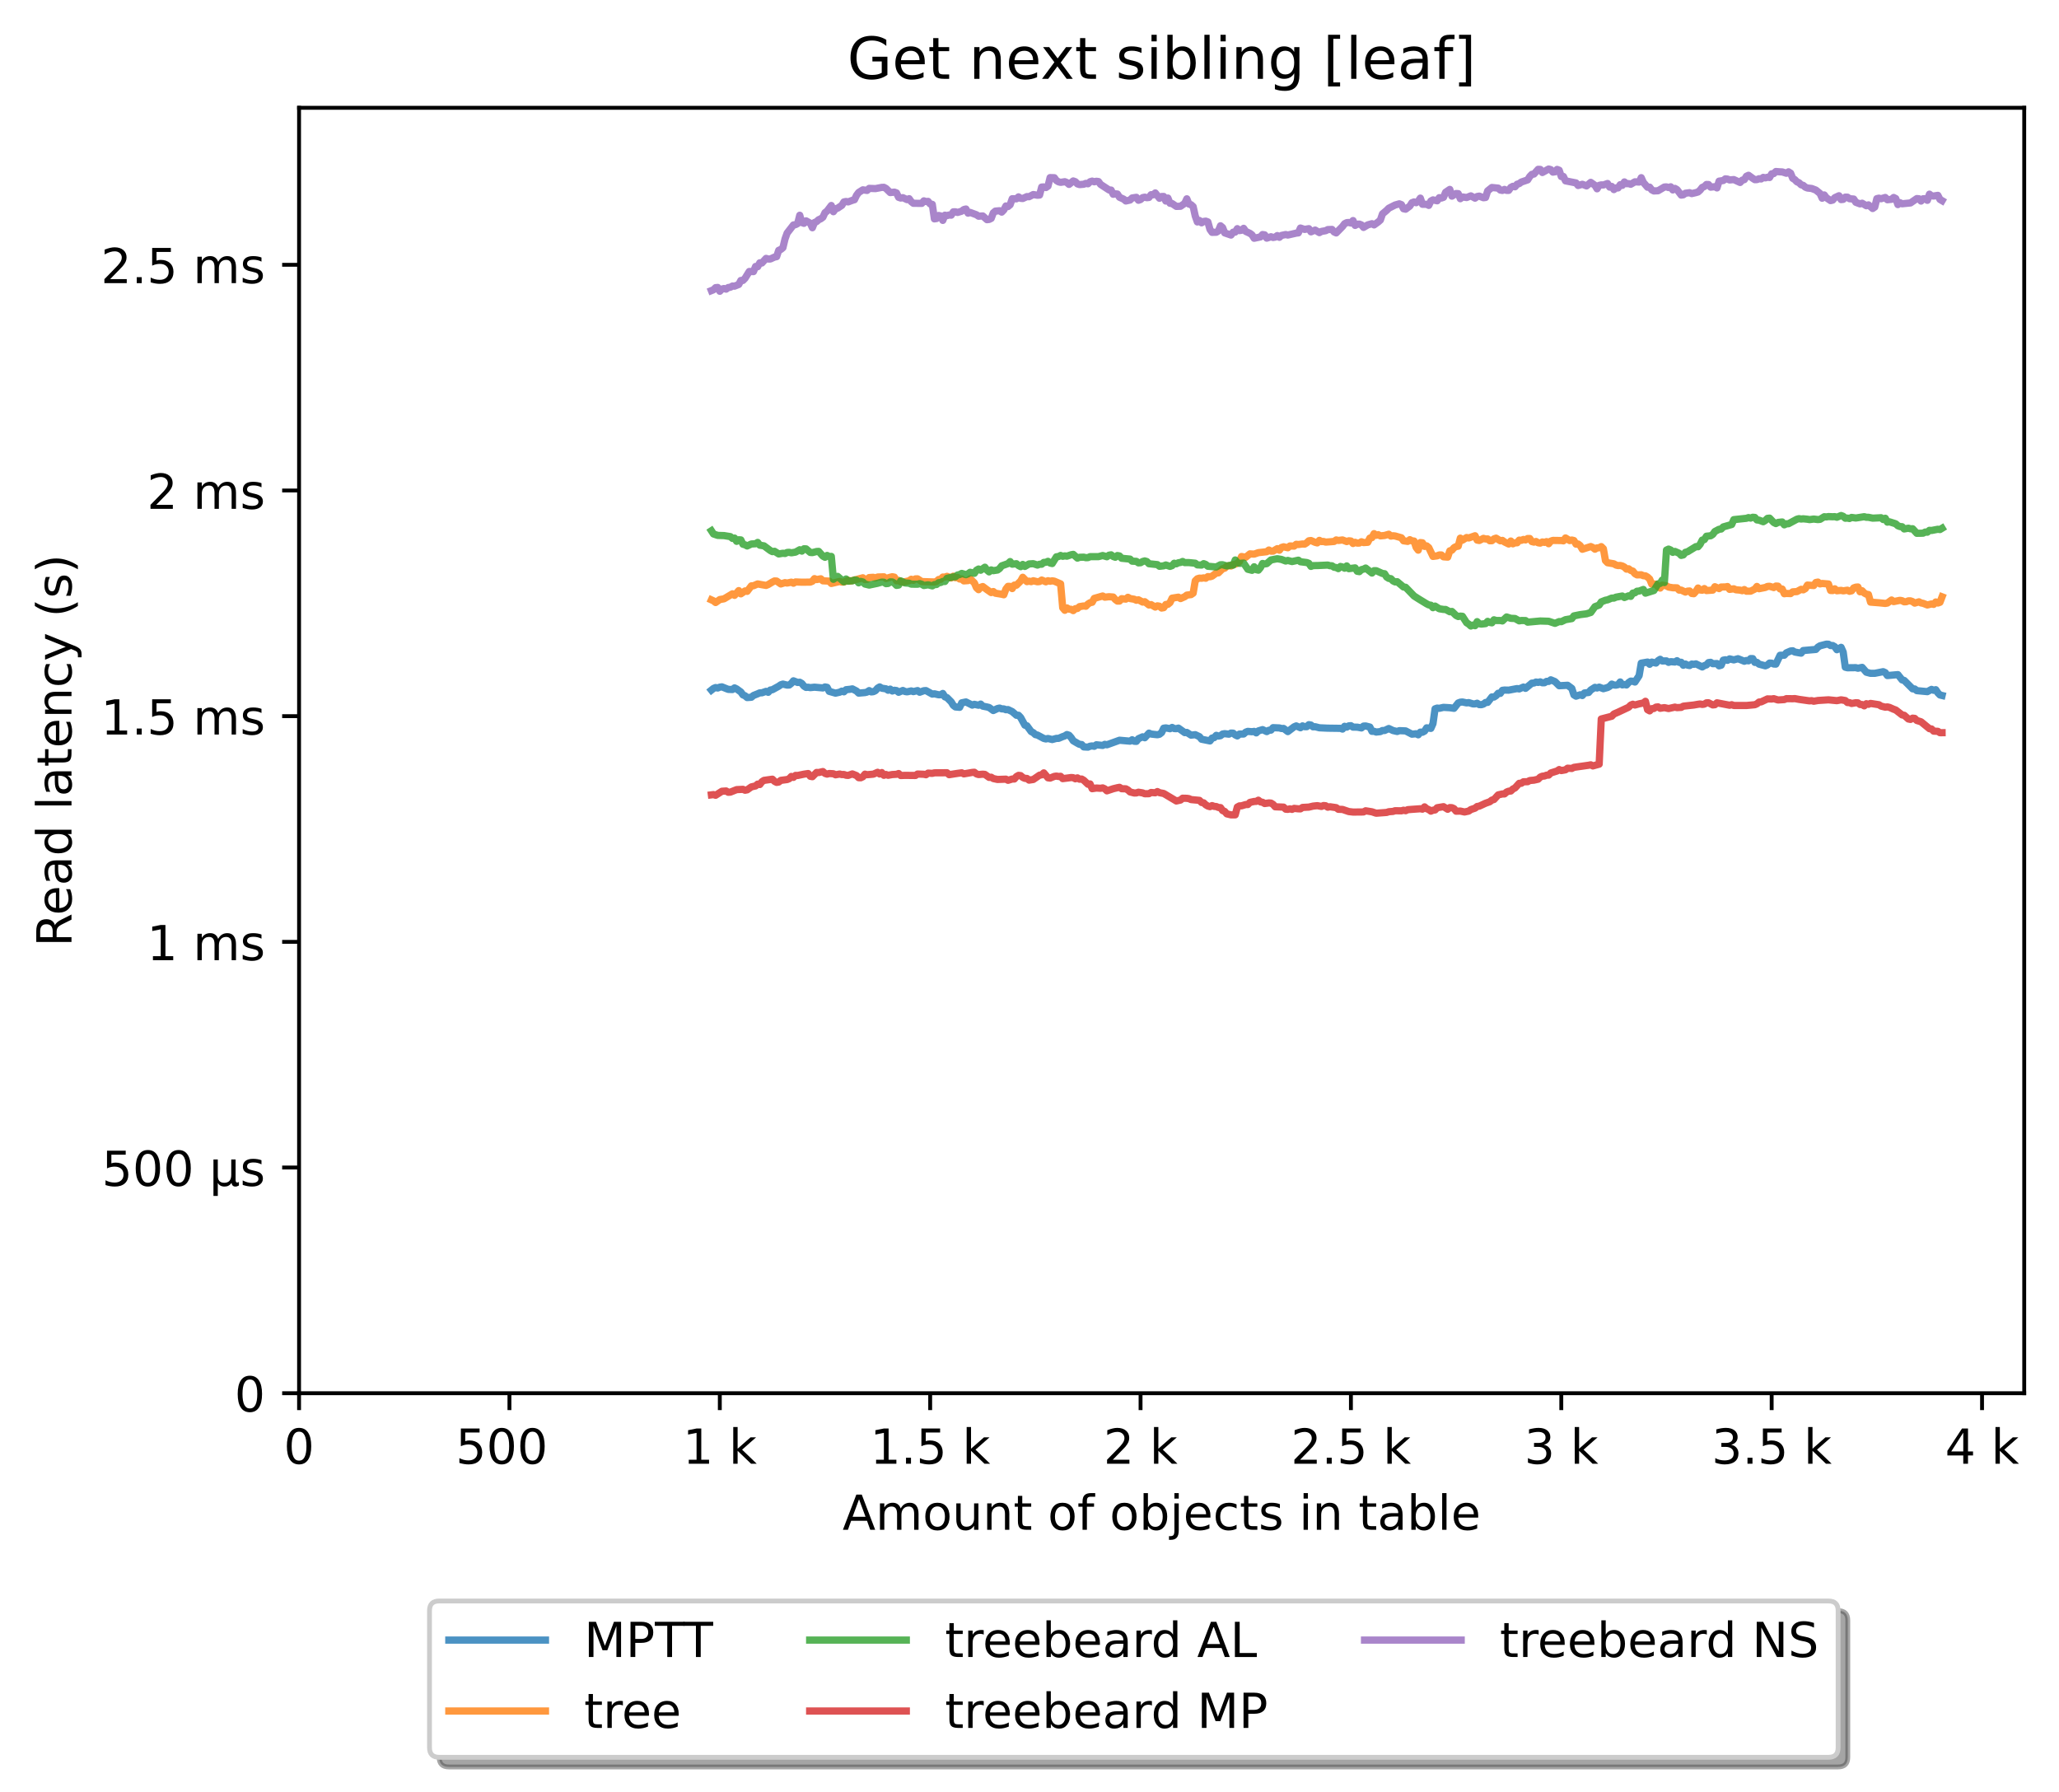 <?xml version="1.0" encoding="utf-8" standalone="no"?>
<!DOCTYPE svg PUBLIC "-//W3C//DTD SVG 1.1//EN"
  "http://www.w3.org/Graphics/SVG/1.1/DTD/svg11.dtd">
<!-- Created with matplotlib (https://matplotlib.org/) -->
<svg height="371.002pt" version="1.1" viewBox="0 0 426.229 371.002" width="426.229pt" xmlns="http://www.w3.org/2000/svg" xmlns:xlink="http://www.w3.org/1999/xlink">
 <defs>
  <style type="text/css">*{stroke-linecap:butt;stroke-linejoin:round;}</style>
 </defs>
 <g id="figure_1">
  <g id="patch_1">
   <path d="M 0 371.002 
L 426.229 371.002 
L 426.229 0 
L 0 0 
z
" style="fill:#ffffff;"/>
  </g>
  <g id="axes_1">
   <g id="patch_2">
    <path d="M 61.909 288.43 
L 419.029 288.43 
L 419.029 22.318 
L 61.909 22.318 
z
" style="fill:#ffffff;"/>
   </g>
   <g id="matplotlib.axis_1">
    <g id="xtick_1">
     <g id="line2d_1">
      <defs>
       <path d="M 0 0 
L 0 3.5 
" id="m3a14f26daf" style="stroke:#000000;stroke-width:0.8;"/>
      </defs>
      <g>
       <use style="stroke:#000000;stroke-width:0.8;" x="61.909" xlink:href="#m3a14f26daf" y="288.43"/>
      </g>
     </g>
     <g id="text_1">
      <!-- 0 -->
      <g transform="translate(58.728 303.029)scale(0.1 -0.1)">
       <defs>
        <path d="M 31.781 66.406 
Q 24.172 66.406 20.328 58.906 
Q 16.5 51.422 16.5 36.375 
Q 16.5 21.391 20.328 13.891 
Q 24.172 6.391 31.781 6.391 
Q 39.453 6.391 43.281 13.891 
Q 47.125 21.391 47.125 36.375 
Q 47.125 51.422 43.281 58.906 
Q 39.453 66.406 31.781 66.406 
z
M 31.781 74.219 
Q 44.047 74.219 50.516 64.516 
Q 56.984 54.828 56.984 36.375 
Q 56.984 17.969 50.516 8.266 
Q 44.047 -1.422 31.781 -1.422 
Q 19.531 -1.422 13.062 8.266 
Q 6.594 17.969 6.594 36.375 
Q 6.594 54.828 13.062 64.516 
Q 19.531 74.219 31.781 74.219 
z
" id="DejaVuSans-48"/>
       </defs>
       <use xlink:href="#DejaVuSans-48"/>
      </g>
     </g>
    </g>
    <g id="xtick_2">
     <g id="line2d_2">
      <g>
       <use style="stroke:#000000;stroke-width:0.8;" x="105.458" xlink:href="#m3a14f26daf" y="288.43"/>
      </g>
     </g>
     <g id="text_2">
      <!-- 500  -->
      <g transform="translate(94.325 303.029)scale(0.1 -0.1)">
       <defs>
        <path d="M 10.797 72.906 
L 49.516 72.906 
L 49.516 64.594 
L 19.828 64.594 
L 19.828 46.734 
Q 21.969 47.469 24.109 47.828 
Q 26.266 48.188 28.422 48.188 
Q 40.625 48.188 47.75 41.5 
Q 54.891 34.812 54.891 23.391 
Q 54.891 11.625 47.562 5.094 
Q 40.234 -1.422 26.906 -1.422 
Q 22.312 -1.422 17.547 -0.641 
Q 12.797 0.141 7.719 1.703 
L 7.719 11.625 
Q 12.109 9.234 16.797 8.062 
Q 21.484 6.891 26.703 6.891 
Q 35.156 6.891 40.078 11.328 
Q 45.016 15.766 45.016 23.391 
Q 45.016 31 40.078 35.438 
Q 35.156 39.891 26.703 39.891 
Q 22.75 39.891 18.812 39.016 
Q 14.891 38.141 10.797 36.281 
z
" id="DejaVuSans-53"/>
        <path id="DejaVuSans-32"/>
       </defs>
       <use xlink:href="#DejaVuSans-53"/>
       <use x="63.623" xlink:href="#DejaVuSans-48"/>
       <use x="127.246" xlink:href="#DejaVuSans-48"/>
       <use x="190.869" xlink:href="#DejaVuSans-32"/>
      </g>
     </g>
    </g>
    <g id="xtick_3">
     <g id="line2d_3">
      <g>
       <use style="stroke:#000000;stroke-width:0.8;" x="149.007" xlink:href="#m3a14f26daf" y="288.43"/>
      </g>
     </g>
     <g id="text_3">
      <!-- 1 k -->
      <g transform="translate(141.341 303.029)scale(0.1 -0.1)">
       <defs>
        <path d="M 12.406 8.297 
L 28.516 8.297 
L 28.516 63.922 
L 10.984 60.406 
L 10.984 69.391 
L 28.422 72.906 
L 38.281 72.906 
L 38.281 8.297 
L 54.391 8.297 
L 54.391 0 
L 12.406 0 
z
" id="DejaVuSans-49"/>
        <path d="M 9.078 75.984 
L 18.109 75.984 
L 18.109 31.109 
L 44.922 54.688 
L 56.391 54.688 
L 27.391 29.109 
L 57.625 0 
L 45.906 0 
L 18.109 26.703 
L 18.109 0 
L 9.078 0 
z
" id="DejaVuSans-107"/>
       </defs>
       <use xlink:href="#DejaVuSans-49"/>
       <use x="63.623" xlink:href="#DejaVuSans-32"/>
       <use x="95.41" xlink:href="#DejaVuSans-107"/>
      </g>
     </g>
    </g>
    <g id="xtick_4">
     <g id="line2d_4">
      <g>
       <use style="stroke:#000000;stroke-width:0.8;" x="192.555" xlink:href="#m3a14f26daf" y="288.43"/>
      </g>
     </g>
     <g id="text_4">
      <!-- 1.5 k -->
      <g transform="translate(180.119 303.029)scale(0.1 -0.1)">
       <defs>
        <path d="M 10.688 12.406 
L 21 12.406 
L 21 0 
L 10.688 0 
z
" id="DejaVuSans-46"/>
       </defs>
       <use xlink:href="#DejaVuSans-49"/>
       <use x="63.623" xlink:href="#DejaVuSans-46"/>
       <use x="95.41" xlink:href="#DejaVuSans-53"/>
       <use x="159.033" xlink:href="#DejaVuSans-32"/>
       <use x="190.82" xlink:href="#DejaVuSans-107"/>
      </g>
     </g>
    </g>
    <g id="xtick_5">
     <g id="line2d_5">
      <g>
       <use style="stroke:#000000;stroke-width:0.8;" x="236.104" xlink:href="#m3a14f26daf" y="288.43"/>
      </g>
     </g>
     <g id="text_5">
      <!-- 2 k -->
      <g transform="translate(228.438 303.029)scale(0.1 -0.1)">
       <defs>
        <path d="M 19.188 8.297 
L 53.609 8.297 
L 53.609 0 
L 7.328 0 
L 7.328 8.297 
Q 12.938 14.109 22.625 23.891 
Q 32.328 33.688 34.812 36.531 
Q 39.547 41.844 41.422 45.531 
Q 43.312 49.219 43.312 52.781 
Q 43.312 58.594 39.234 62.25 
Q 35.156 65.922 28.609 65.922 
Q 23.969 65.922 18.812 64.312 
Q 13.672 62.703 7.812 59.422 
L 7.812 69.391 
Q 13.766 71.781 18.938 73 
Q 24.125 74.219 28.422 74.219 
Q 39.75 74.219 46.484 68.547 
Q 53.219 62.891 53.219 53.422 
Q 53.219 48.922 51.531 44.891 
Q 49.859 40.875 45.406 35.406 
Q 44.188 33.984 37.641 27.219 
Q 31.109 20.453 19.188 8.297 
z
" id="DejaVuSans-50"/>
       </defs>
       <use xlink:href="#DejaVuSans-50"/>
       <use x="63.623" xlink:href="#DejaVuSans-32"/>
       <use x="95.41" xlink:href="#DejaVuSans-107"/>
      </g>
     </g>
    </g>
    <g id="xtick_6">
     <g id="line2d_6">
      <g>
       <use style="stroke:#000000;stroke-width:0.8;" x="279.652" xlink:href="#m3a14f26daf" y="288.43"/>
      </g>
     </g>
     <g id="text_6">
      <!-- 2.5 k -->
      <g transform="translate(267.216 303.029)scale(0.1 -0.1)">
       <use xlink:href="#DejaVuSans-50"/>
       <use x="63.623" xlink:href="#DejaVuSans-46"/>
       <use x="95.41" xlink:href="#DejaVuSans-53"/>
       <use x="159.033" xlink:href="#DejaVuSans-32"/>
       <use x="190.82" xlink:href="#DejaVuSans-107"/>
      </g>
     </g>
    </g>
    <g id="xtick_7">
     <g id="line2d_7">
      <g>
       <use style="stroke:#000000;stroke-width:0.8;" x="323.201" xlink:href="#m3a14f26daf" y="288.43"/>
      </g>
     </g>
     <g id="text_7">
      <!-- 3 k -->
      <g transform="translate(315.535 303.029)scale(0.1 -0.1)">
       <defs>
        <path d="M 40.578 39.312 
Q 47.656 37.797 51.625 33 
Q 55.609 28.219 55.609 21.188 
Q 55.609 10.406 48.188 4.484 
Q 40.766 -1.422 27.094 -1.422 
Q 22.516 -1.422 17.656 -0.516 
Q 12.797 0.391 7.625 2.203 
L 7.625 11.719 
Q 11.719 9.328 16.594 8.109 
Q 21.484 6.891 26.812 6.891 
Q 36.078 6.891 40.938 10.547 
Q 45.797 14.203 45.797 21.188 
Q 45.797 27.641 41.281 31.266 
Q 36.766 34.906 28.719 34.906 
L 20.219 34.906 
L 20.219 43.016 
L 29.109 43.016 
Q 36.375 43.016 40.234 45.922 
Q 44.094 48.828 44.094 54.297 
Q 44.094 59.906 40.109 62.906 
Q 36.141 65.922 28.719 65.922 
Q 24.656 65.922 20.016 65.031 
Q 15.375 64.156 9.812 62.312 
L 9.812 71.094 
Q 15.438 72.656 20.344 73.438 
Q 25.25 74.219 29.594 74.219 
Q 40.828 74.219 47.359 69.109 
Q 53.906 64.016 53.906 55.328 
Q 53.906 49.266 50.438 45.094 
Q 46.969 40.922 40.578 39.312 
z
" id="DejaVuSans-51"/>
       </defs>
       <use xlink:href="#DejaVuSans-51"/>
       <use x="63.623" xlink:href="#DejaVuSans-32"/>
       <use x="95.41" xlink:href="#DejaVuSans-107"/>
      </g>
     </g>
    </g>
    <g id="xtick_8">
     <g id="line2d_8">
      <g>
       <use style="stroke:#000000;stroke-width:0.8;" x="366.749" xlink:href="#m3a14f26daf" y="288.43"/>
      </g>
     </g>
     <g id="text_8">
      <!-- 3.5 k -->
      <g transform="translate(354.313 303.029)scale(0.1 -0.1)">
       <use xlink:href="#DejaVuSans-51"/>
       <use x="63.623" xlink:href="#DejaVuSans-46"/>
       <use x="95.41" xlink:href="#DejaVuSans-53"/>
       <use x="159.033" xlink:href="#DejaVuSans-32"/>
       <use x="190.82" xlink:href="#DejaVuSans-107"/>
      </g>
     </g>
    </g>
    <g id="xtick_9">
     <g id="line2d_9">
      <g>
       <use style="stroke:#000000;stroke-width:0.8;" x="410.298" xlink:href="#m3a14f26daf" y="288.43"/>
      </g>
     </g>
     <g id="text_9">
      <!-- 4 k -->
      <g transform="translate(402.632 303.029)scale(0.1 -0.1)">
       <defs>
        <path d="M 37.797 64.312 
L 12.891 25.391 
L 37.797 25.391 
z
M 35.203 72.906 
L 47.609 72.906 
L 47.609 25.391 
L 58.016 25.391 
L 58.016 17.188 
L 47.609 17.188 
L 47.609 0 
L 37.797 0 
L 37.797 17.188 
L 4.891 17.188 
L 4.891 26.703 
z
" id="DejaVuSans-52"/>
       </defs>
       <use xlink:href="#DejaVuSans-52"/>
       <use x="63.623" xlink:href="#DejaVuSans-32"/>
       <use x="95.41" xlink:href="#DejaVuSans-107"/>
      </g>
     </g>
    </g>
    <g id="text_10">
     <!-- Amount of objects in table -->
     <g transform="translate(174.411 316.707)scale(0.1 -0.1)">
      <defs>
       <path d="M 34.188 63.188 
L 20.797 26.906 
L 47.609 26.906 
z
M 28.609 72.906 
L 39.797 72.906 
L 67.578 0 
L 57.328 0 
L 50.688 18.703 
L 17.828 18.703 
L 11.188 0 
L 0.781 0 
z
" id="DejaVuSans-65"/>
       <path d="M 52 44.188 
Q 55.375 50.25 60.062 53.125 
Q 64.75 56 71.094 56 
Q 79.641 56 84.281 50.016 
Q 88.922 44.047 88.922 33.016 
L 88.922 0 
L 79.891 0 
L 79.891 32.719 
Q 79.891 40.578 77.094 44.375 
Q 74.312 48.188 68.609 48.188 
Q 61.625 48.188 57.562 43.547 
Q 53.516 38.922 53.516 30.906 
L 53.516 0 
L 44.484 0 
L 44.484 32.719 
Q 44.484 40.625 41.703 44.406 
Q 38.922 48.188 33.109 48.188 
Q 26.219 48.188 22.156 43.531 
Q 18.109 38.875 18.109 30.906 
L 18.109 0 
L 9.078 0 
L 9.078 54.688 
L 18.109 54.688 
L 18.109 46.188 
Q 21.188 51.219 25.484 53.609 
Q 29.781 56 35.688 56 
Q 41.656 56 45.828 52.969 
Q 50 49.953 52 44.188 
z
" id="DejaVuSans-109"/>
       <path d="M 30.609 48.391 
Q 23.391 48.391 19.188 42.75 
Q 14.984 37.109 14.984 27.297 
Q 14.984 17.484 19.156 11.844 
Q 23.344 6.203 30.609 6.203 
Q 37.797 6.203 41.984 11.859 
Q 46.188 17.531 46.188 27.297 
Q 46.188 37.016 41.984 42.703 
Q 37.797 48.391 30.609 48.391 
z
M 30.609 56 
Q 42.328 56 49.016 48.375 
Q 55.719 40.766 55.719 27.297 
Q 55.719 13.875 49.016 6.219 
Q 42.328 -1.422 30.609 -1.422 
Q 18.844 -1.422 12.172 6.219 
Q 5.516 13.875 5.516 27.297 
Q 5.516 40.766 12.172 48.375 
Q 18.844 56 30.609 56 
z
" id="DejaVuSans-111"/>
       <path d="M 8.5 21.578 
L 8.5 54.688 
L 17.484 54.688 
L 17.484 21.922 
Q 17.484 14.156 20.5 10.266 
Q 23.531 6.391 29.594 6.391 
Q 36.859 6.391 41.078 11.031 
Q 45.312 15.672 45.312 23.688 
L 45.312 54.688 
L 54.297 54.688 
L 54.297 0 
L 45.312 0 
L 45.312 8.406 
Q 42.047 3.422 37.719 1 
Q 33.406 -1.422 27.688 -1.422 
Q 18.266 -1.422 13.375 4.438 
Q 8.5 10.297 8.5 21.578 
z
M 31.109 56 
z
" id="DejaVuSans-117"/>
       <path d="M 54.891 33.016 
L 54.891 0 
L 45.906 0 
L 45.906 32.719 
Q 45.906 40.484 42.875 44.328 
Q 39.844 48.188 33.797 48.188 
Q 26.516 48.188 22.312 43.547 
Q 18.109 38.922 18.109 30.906 
L 18.109 0 
L 9.078 0 
L 9.078 54.688 
L 18.109 54.688 
L 18.109 46.188 
Q 21.344 51.125 25.703 53.562 
Q 30.078 56 35.797 56 
Q 45.219 56 50.047 50.172 
Q 54.891 44.344 54.891 33.016 
z
" id="DejaVuSans-110"/>
       <path d="M 18.312 70.219 
L 18.312 54.688 
L 36.812 54.688 
L 36.812 47.703 
L 18.312 47.703 
L 18.312 18.016 
Q 18.312 11.328 20.141 9.422 
Q 21.969 7.516 27.594 7.516 
L 36.812 7.516 
L 36.812 0 
L 27.594 0 
Q 17.188 0 13.234 3.875 
Q 9.281 7.766 9.281 18.016 
L 9.281 47.703 
L 2.688 47.703 
L 2.688 54.688 
L 9.281 54.688 
L 9.281 70.219 
z
" id="DejaVuSans-116"/>
       <path d="M 37.109 75.984 
L 37.109 68.5 
L 28.516 68.5 
Q 23.688 68.5 21.797 66.547 
Q 19.922 64.594 19.922 59.516 
L 19.922 54.688 
L 34.719 54.688 
L 34.719 47.703 
L 19.922 47.703 
L 19.922 0 
L 10.891 0 
L 10.891 47.703 
L 2.297 47.703 
L 2.297 54.688 
L 10.891 54.688 
L 10.891 58.5 
Q 10.891 67.625 15.141 71.797 
Q 19.391 75.984 28.609 75.984 
z
" id="DejaVuSans-102"/>
       <path d="M 48.688 27.297 
Q 48.688 37.203 44.609 42.844 
Q 40.531 48.484 33.406 48.484 
Q 26.266 48.484 22.188 42.844 
Q 18.109 37.203 18.109 27.297 
Q 18.109 17.391 22.188 11.75 
Q 26.266 6.109 33.406 6.109 
Q 40.531 6.109 44.609 11.75 
Q 48.688 17.391 48.688 27.297 
z
M 18.109 46.391 
Q 20.953 51.266 25.266 53.625 
Q 29.594 56 35.594 56 
Q 45.562 56 51.781 48.094 
Q 58.016 40.188 58.016 27.297 
Q 58.016 14.406 51.781 6.484 
Q 45.562 -1.422 35.594 -1.422 
Q 29.594 -1.422 25.266 0.953 
Q 20.953 3.328 18.109 8.203 
L 18.109 0 
L 9.078 0 
L 9.078 75.984 
L 18.109 75.984 
z
" id="DejaVuSans-98"/>
       <path d="M 9.422 54.688 
L 18.406 54.688 
L 18.406 -0.984 
Q 18.406 -11.422 14.422 -16.109 
Q 10.453 -20.797 1.609 -20.797 
L -1.812 -20.797 
L -1.812 -13.188 
L 0.594 -13.188 
Q 5.719 -13.188 7.562 -10.812 
Q 9.422 -8.453 9.422 -0.984 
z
M 9.422 75.984 
L 18.406 75.984 
L 18.406 64.594 
L 9.422 64.594 
z
" id="DejaVuSans-106"/>
       <path d="M 56.203 29.594 
L 56.203 25.203 
L 14.891 25.203 
Q 15.484 15.922 20.484 11.062 
Q 25.484 6.203 34.422 6.203 
Q 39.594 6.203 44.453 7.469 
Q 49.312 8.734 54.109 11.281 
L 54.109 2.781 
Q 49.266 0.734 44.188 -0.344 
Q 39.109 -1.422 33.891 -1.422 
Q 20.797 -1.422 13.156 6.188 
Q 5.516 13.812 5.516 26.812 
Q 5.516 40.234 12.766 48.109 
Q 20.016 56 32.328 56 
Q 43.359 56 49.781 48.891 
Q 56.203 41.797 56.203 29.594 
z
M 47.219 32.234 
Q 47.125 39.594 43.094 43.984 
Q 39.062 48.391 32.422 48.391 
Q 24.906 48.391 20.391 44.141 
Q 15.875 39.891 15.188 32.172 
z
" id="DejaVuSans-101"/>
       <path d="M 48.781 52.594 
L 48.781 44.188 
Q 44.969 46.297 41.141 47.344 
Q 37.312 48.391 33.406 48.391 
Q 24.656 48.391 19.812 42.844 
Q 14.984 37.312 14.984 27.297 
Q 14.984 17.281 19.812 11.734 
Q 24.656 6.203 33.406 6.203 
Q 37.312 6.203 41.141 7.25 
Q 44.969 8.297 48.781 10.406 
L 48.781 2.094 
Q 45.016 0.344 40.984 -0.531 
Q 36.969 -1.422 32.422 -1.422 
Q 20.062 -1.422 12.781 6.344 
Q 5.516 14.109 5.516 27.297 
Q 5.516 40.672 12.859 48.328 
Q 20.219 56 33.016 56 
Q 37.156 56 41.109 55.141 
Q 45.062 54.297 48.781 52.594 
z
" id="DejaVuSans-99"/>
       <path d="M 44.281 53.078 
L 44.281 44.578 
Q 40.484 46.531 36.375 47.5 
Q 32.281 48.484 27.875 48.484 
Q 21.188 48.484 17.844 46.438 
Q 14.5 44.391 14.5 40.281 
Q 14.5 37.156 16.891 35.375 
Q 19.281 33.594 26.516 31.984 
L 29.594 31.297 
Q 39.156 29.25 43.188 25.516 
Q 47.219 21.781 47.219 15.094 
Q 47.219 7.469 41.188 3.016 
Q 35.156 -1.422 24.609 -1.422 
Q 20.219 -1.422 15.453 -0.562 
Q 10.688 0.297 5.422 2 
L 5.422 11.281 
Q 10.406 8.688 15.234 7.391 
Q 20.062 6.109 24.812 6.109 
Q 31.156 6.109 34.562 8.281 
Q 37.984 10.453 37.984 14.406 
Q 37.984 18.062 35.516 20.016 
Q 33.062 21.969 24.703 23.781 
L 21.578 24.516 
Q 13.234 26.266 9.516 29.906 
Q 5.812 33.547 5.812 39.891 
Q 5.812 47.609 11.281 51.797 
Q 16.75 56 26.812 56 
Q 31.781 56 36.172 55.266 
Q 40.578 54.547 44.281 53.078 
z
" id="DejaVuSans-115"/>
       <path d="M 9.422 54.688 
L 18.406 54.688 
L 18.406 0 
L 9.422 0 
z
M 9.422 75.984 
L 18.406 75.984 
L 18.406 64.594 
L 9.422 64.594 
z
" id="DejaVuSans-105"/>
       <path d="M 34.281 27.484 
Q 23.391 27.484 19.188 25 
Q 14.984 22.516 14.984 16.5 
Q 14.984 11.719 18.141 8.906 
Q 21.297 6.109 26.703 6.109 
Q 34.188 6.109 38.703 11.406 
Q 43.219 16.703 43.219 25.484 
L 43.219 27.484 
z
M 52.203 31.203 
L 52.203 0 
L 43.219 0 
L 43.219 8.297 
Q 40.141 3.328 35.547 0.953 
Q 30.953 -1.422 24.312 -1.422 
Q 15.922 -1.422 10.953 3.297 
Q 6 8.016 6 15.922 
Q 6 25.141 12.172 29.828 
Q 18.359 34.516 30.609 34.516 
L 43.219 34.516 
L 43.219 35.406 
Q 43.219 41.609 39.141 45 
Q 35.062 48.391 27.688 48.391 
Q 23 48.391 18.547 47.266 
Q 14.109 46.141 10.016 43.891 
L 10.016 52.203 
Q 14.938 54.109 19.578 55.047 
Q 24.219 56 28.609 56 
Q 40.484 56 46.344 49.844 
Q 52.203 43.703 52.203 31.203 
z
" id="DejaVuSans-97"/>
       <path d="M 9.422 75.984 
L 18.406 75.984 
L 18.406 0 
L 9.422 0 
z
" id="DejaVuSans-108"/>
      </defs>
      <use xlink:href="#DejaVuSans-65"/>
      <use x="68.408" xlink:href="#DejaVuSans-109"/>
      <use x="165.82" xlink:href="#DejaVuSans-111"/>
      <use x="227.002" xlink:href="#DejaVuSans-117"/>
      <use x="290.381" xlink:href="#DejaVuSans-110"/>
      <use x="353.76" xlink:href="#DejaVuSans-116"/>
      <use x="392.969" xlink:href="#DejaVuSans-32"/>
      <use x="424.756" xlink:href="#DejaVuSans-111"/>
      <use x="485.938" xlink:href="#DejaVuSans-102"/>
      <use x="521.143" xlink:href="#DejaVuSans-32"/>
      <use x="552.93" xlink:href="#DejaVuSans-111"/>
      <use x="614.111" xlink:href="#DejaVuSans-98"/>
      <use x="677.588" xlink:href="#DejaVuSans-106"/>
      <use x="705.371" xlink:href="#DejaVuSans-101"/>
      <use x="766.895" xlink:href="#DejaVuSans-99"/>
      <use x="821.875" xlink:href="#DejaVuSans-116"/>
      <use x="861.084" xlink:href="#DejaVuSans-115"/>
      <use x="913.184" xlink:href="#DejaVuSans-32"/>
      <use x="944.971" xlink:href="#DejaVuSans-105"/>
      <use x="972.754" xlink:href="#DejaVuSans-110"/>
      <use x="1036.133" xlink:href="#DejaVuSans-32"/>
      <use x="1067.92" xlink:href="#DejaVuSans-116"/>
      <use x="1107.129" xlink:href="#DejaVuSans-97"/>
      <use x="1168.408" xlink:href="#DejaVuSans-98"/>
      <use x="1231.885" xlink:href="#DejaVuSans-108"/>
      <use x="1259.668" xlink:href="#DejaVuSans-101"/>
     </g>
    </g>
   </g>
   <g id="matplotlib.axis_2">
    <g id="ytick_1">
     <g id="line2d_10">
      <defs>
       <path d="M 0 0 
L -3.5 0 
" id="m3646ff9504" style="stroke:#000000;stroke-width:0.8;"/>
      </defs>
      <g>
       <use style="stroke:#000000;stroke-width:0.8;" x="61.909" xlink:href="#m3646ff9504" y="288.43"/>
      </g>
     </g>
     <g id="text_11">
      <!-- 0 -->
      <g transform="translate(48.547 292.229)scale(0.1 -0.1)">
       <use xlink:href="#DejaVuSans-48"/>
      </g>
     </g>
    </g>
    <g id="ytick_2">
     <g id="line2d_11">
      <g>
       <use style="stroke:#000000;stroke-width:0.8;" x="61.909" xlink:href="#m3646ff9504" y="241.708"/>
      </g>
     </g>
     <g id="text_12">
      <!-- 500 µs -->
      <g transform="translate(21.072 245.507)scale(0.1 -0.1)">
       <defs>
        <path d="M 8.5 -20.797 
L 8.5 54.688 
L 17.484 54.688 
L 17.484 20.703 
Q 17.484 13.625 20.844 10 
Q 24.219 6.391 30.812 6.391 
Q 38.031 6.391 41.672 10.484 
Q 45.312 14.594 45.312 22.797 
L 45.312 54.688 
L 54.297 54.688 
L 54.297 12.594 
Q 54.297 9.672 55.141 8.281 
Q 56 6.891 57.812 6.891 
Q 58.25 6.891 59.031 7.156 
Q 59.812 7.422 61.188 8.016 
L 61.188 0.781 
Q 59.188 -0.344 57.391 -0.875 
Q 55.609 -1.422 53.906 -1.422 
Q 50.531 -1.422 48.531 0.484 
Q 46.531 2.391 45.797 6.297 
Q 43.359 2.438 39.812 0.5 
Q 36.281 -1.422 31.5 -1.422 
Q 26.516 -1.422 23.016 0.484 
Q 19.531 2.391 17.484 6.203 
L 17.484 -20.797 
z
" id="DejaVuSans-181"/>
       </defs>
       <use xlink:href="#DejaVuSans-53"/>
       <use x="63.623" xlink:href="#DejaVuSans-48"/>
       <use x="127.246" xlink:href="#DejaVuSans-48"/>
       <use x="190.869" xlink:href="#DejaVuSans-32"/>
       <use x="222.656" xlink:href="#DejaVuSans-181"/>
       <use x="286.279" xlink:href="#DejaVuSans-115"/>
      </g>
     </g>
    </g>
    <g id="ytick_3">
     <g id="line2d_12">
      <g>
       <use style="stroke:#000000;stroke-width:0.8;" x="61.909" xlink:href="#m3646ff9504" y="194.986"/>
      </g>
     </g>
     <g id="text_13">
      <!-- 1 ms -->
      <g transform="translate(30.419 198.786)scale(0.1 -0.1)">
       <use xlink:href="#DejaVuSans-49"/>
       <use x="63.623" xlink:href="#DejaVuSans-32"/>
       <use x="95.41" xlink:href="#DejaVuSans-109"/>
       <use x="192.822" xlink:href="#DejaVuSans-115"/>
      </g>
     </g>
    </g>
    <g id="ytick_4">
     <g id="line2d_13">
      <g>
       <use style="stroke:#000000;stroke-width:0.8;" x="61.909" xlink:href="#m3646ff9504" y="148.265"/>
      </g>
     </g>
     <g id="text_14">
      <!-- 1.5 ms -->
      <g transform="translate(20.878 152.064)scale(0.1 -0.1)">
       <use xlink:href="#DejaVuSans-49"/>
       <use x="63.623" xlink:href="#DejaVuSans-46"/>
       <use x="95.41" xlink:href="#DejaVuSans-53"/>
       <use x="159.033" xlink:href="#DejaVuSans-32"/>
       <use x="190.82" xlink:href="#DejaVuSans-109"/>
       <use x="288.232" xlink:href="#DejaVuSans-115"/>
      </g>
     </g>
    </g>
    <g id="ytick_5">
     <g id="line2d_14">
      <g>
       <use style="stroke:#000000;stroke-width:0.8;" x="61.909" xlink:href="#m3646ff9504" y="101.543"/>
      </g>
     </g>
     <g id="text_15">
      <!-- 2 ms -->
      <g transform="translate(30.419 105.342)scale(0.1 -0.1)">
       <use xlink:href="#DejaVuSans-50"/>
       <use x="63.623" xlink:href="#DejaVuSans-32"/>
       <use x="95.41" xlink:href="#DejaVuSans-109"/>
       <use x="192.822" xlink:href="#DejaVuSans-115"/>
      </g>
     </g>
    </g>
    <g id="ytick_6">
     <g id="line2d_15">
      <g>
       <use style="stroke:#000000;stroke-width:0.8;" x="61.909" xlink:href="#m3646ff9504" y="54.821"/>
      </g>
     </g>
     <g id="text_16">
      <!-- 2.5 ms -->
      <g transform="translate(20.878 58.62)scale(0.1 -0.1)">
       <use xlink:href="#DejaVuSans-50"/>
       <use x="63.623" xlink:href="#DejaVuSans-46"/>
       <use x="95.41" xlink:href="#DejaVuSans-53"/>
       <use x="159.033" xlink:href="#DejaVuSans-32"/>
       <use x="190.82" xlink:href="#DejaVuSans-109"/>
       <use x="288.232" xlink:href="#DejaVuSans-115"/>
      </g>
     </g>
    </g>
    <g id="text_17">
     <!-- Read latency (s) -->
     <g transform="translate(14.798 195.99)rotate(-90)scale(0.1 -0.1)">
      <defs>
       <path d="M 44.391 34.188 
Q 47.562 33.109 50.562 29.594 
Q 53.562 26.078 56.594 19.922 
L 66.609 0 
L 56 0 
L 46.688 18.703 
Q 43.062 26.031 39.672 28.422 
Q 36.281 30.812 30.422 30.812 
L 19.672 30.812 
L 19.672 0 
L 9.812 0 
L 9.812 72.906 
L 32.078 72.906 
Q 44.578 72.906 50.734 67.672 
Q 56.891 62.453 56.891 51.906 
Q 56.891 45.016 53.688 40.469 
Q 50.484 35.938 44.391 34.188 
z
M 19.672 64.797 
L 19.672 38.922 
L 32.078 38.922 
Q 39.203 38.922 42.844 42.219 
Q 46.484 45.516 46.484 51.906 
Q 46.484 58.297 42.844 61.547 
Q 39.203 64.797 32.078 64.797 
z
" id="DejaVuSans-82"/>
       <path d="M 45.406 46.391 
L 45.406 75.984 
L 54.391 75.984 
L 54.391 0 
L 45.406 0 
L 45.406 8.203 
Q 42.578 3.328 38.25 0.953 
Q 33.938 -1.422 27.875 -1.422 
Q 17.969 -1.422 11.734 6.484 
Q 5.516 14.406 5.516 27.297 
Q 5.516 40.188 11.734 48.094 
Q 17.969 56 27.875 56 
Q 33.938 56 38.25 53.625 
Q 42.578 51.266 45.406 46.391 
z
M 14.797 27.297 
Q 14.797 17.391 18.875 11.75 
Q 22.953 6.109 30.078 6.109 
Q 37.203 6.109 41.297 11.75 
Q 45.406 17.391 45.406 27.297 
Q 45.406 37.203 41.297 42.844 
Q 37.203 48.484 30.078 48.484 
Q 22.953 48.484 18.875 42.844 
Q 14.797 37.203 14.797 27.297 
z
" id="DejaVuSans-100"/>
       <path d="M 32.172 -5.078 
Q 28.375 -14.844 24.75 -17.812 
Q 21.141 -20.797 15.094 -20.797 
L 7.906 -20.797 
L 7.906 -13.281 
L 13.188 -13.281 
Q 16.891 -13.281 18.938 -11.516 
Q 21 -9.766 23.484 -3.219 
L 25.094 0.875 
L 2.984 54.688 
L 12.5 54.688 
L 29.594 11.922 
L 46.688 54.688 
L 56.203 54.688 
z
" id="DejaVuSans-121"/>
       <path d="M 31 75.875 
Q 24.469 64.656 21.281 53.656 
Q 18.109 42.672 18.109 31.391 
Q 18.109 20.125 21.312 9.062 
Q 24.516 -2 31 -13.188 
L 23.188 -13.188 
Q 15.875 -1.703 12.234 9.375 
Q 8.594 20.453 8.594 31.391 
Q 8.594 42.281 12.203 53.312 
Q 15.828 64.359 23.188 75.875 
z
" id="DejaVuSans-40"/>
       <path d="M 8.016 75.875 
L 15.828 75.875 
Q 23.141 64.359 26.781 53.312 
Q 30.422 42.281 30.422 31.391 
Q 30.422 20.453 26.781 9.375 
Q 23.141 -1.703 15.828 -13.188 
L 8.016 -13.188 
Q 14.5 -2 17.703 9.062 
Q 20.906 20.125 20.906 31.391 
Q 20.906 42.672 17.703 53.656 
Q 14.5 64.656 8.016 75.875 
z
" id="DejaVuSans-41"/>
      </defs>
      <use xlink:href="#DejaVuSans-82"/>
      <use x="64.982" xlink:href="#DejaVuSans-101"/>
      <use x="126.506" xlink:href="#DejaVuSans-97"/>
      <use x="187.785" xlink:href="#DejaVuSans-100"/>
      <use x="251.262" xlink:href="#DejaVuSans-32"/>
      <use x="283.049" xlink:href="#DejaVuSans-108"/>
      <use x="310.832" xlink:href="#DejaVuSans-97"/>
      <use x="372.111" xlink:href="#DejaVuSans-116"/>
      <use x="411.32" xlink:href="#DejaVuSans-101"/>
      <use x="472.844" xlink:href="#DejaVuSans-110"/>
      <use x="536.223" xlink:href="#DejaVuSans-99"/>
      <use x="591.203" xlink:href="#DejaVuSans-121"/>
      <use x="650.383" xlink:href="#DejaVuSans-32"/>
      <use x="682.17" xlink:href="#DejaVuSans-40"/>
      <use x="721.184" xlink:href="#DejaVuSans-115"/>
      <use x="773.283" xlink:href="#DejaVuSans-41"/>
     </g>
    </g>
   </g>
   <g id="line2d_16">
    <path clip-path="url(#p0c44464620)" d="M 147.265 142.871 
L 147.7 142.523 
L 148.136 142.341 
L 148.571 142.438 
L 149.007 142.256 
L 149.442 142.198 
L 150.748 142.717 
L 151.619 142.751 
L 152.055 142.411 
L 152.49 142.625 
L 153.361 143.258 
L 153.797 143.859 
L 154.232 144.042 
L 154.668 144.415 
L 155.539 144.349 
L 155.974 143.981 
L 156.845 143.634 
L 157.281 143.434 
L 157.716 143.43 
L 158.587 143.126 
L 159.023 143.326 
L 159.458 142.856 
L 159.894 142.788 
L 161.2 142.066 
L 161.636 141.762 
L 162.071 141.623 
L 162.942 141.835 
L 163.378 141.816 
L 163.813 141.47 
L 164.249 140.949 
L 165.119 141.288 
L 165.555 141.241 
L 165.99 141.496 
L 166.426 142.041 
L 166.861 142.311 
L 167.297 142.275 
L 167.732 142.359 
L 168.603 142.265 
L 169.474 142.343 
L 170.345 142.421 
L 170.781 142.215 
L 171.216 142.298 
L 171.652 143.13 
L 172.958 143.5 
L 173.829 143.304 
L 174.265 143.081 
L 174.7 143.223 
L 175.136 142.789 
L 176.007 142.695 
L 176.442 142.613 
L 177.313 143.065 
L 177.749 143.492 
L 179.055 143.38 
L 179.49 143.279 
L 179.926 142.97 
L 180.361 143.244 
L 180.797 143.19 
L 181.232 142.98 
L 181.668 142.467 
L 182.103 142.209 
L 182.539 142.479 
L 183.41 142.603 
L 183.845 142.898 
L 184.281 142.667 
L 184.716 143.056 
L 185.152 142.905 
L 185.587 142.964 
L 186.023 143.32 
L 186.894 142.946 
L 187.329 143.156 
L 187.765 143.23 
L 188.636 143.038 
L 189.071 143.182 
L 189.942 142.966 
L 190.378 143.313 
L 191.249 142.995 
L 191.684 142.97 
L 192.991 143.696 
L 193.426 143.632 
L 194.297 143.838 
L 194.732 143.829 
L 195.168 143.565 
L 195.603 144.269 
L 196.039 144.43 
L 196.91 145.31 
L 197.345 146.025 
L 197.781 146.355 
L 198.652 146.431 
L 199.087 145.502 
L 199.958 145.323 
L 201.265 145.978 
L 201.7 145.815 
L 202.571 146.004 
L 203.007 145.761 
L 203.442 146.19 
L 204.313 146.361 
L 204.749 146.47 
L 205.62 147.097 
L 206.491 146.686 
L 206.926 146.59 
L 207.362 146.758 
L 207.797 146.761 
L 208.233 146.929 
L 208.668 146.903 
L 209.539 147.321 
L 210.41 148.079 
L 210.845 148.078 
L 211.281 148.544 
L 212.152 150.128 
L 212.587 150.256 
L 213.458 151.451 
L 213.894 151.672 
L 214.329 152.083 
L 214.765 152.177 
L 216.071 152.876 
L 216.507 152.982 
L 216.942 152.888 
L 217.813 153.103 
L 218.684 152.864 
L 219.12 152.867 
L 219.991 152.499 
L 220.426 152.35 
L 220.862 152.07 
L 221.297 152.214 
L 221.733 152.699 
L 222.168 153.359 
L 223.039 153.871 
L 223.475 154.106 
L 223.91 154.136 
L 224.346 154.63 
L 225.216 154.675 
L 225.652 154.485 
L 226.087 154.428 
L 226.523 154.504 
L 226.958 154.188 
L 228.265 154.326 
L 228.7 154.097 
L 229.136 154.191 
L 231.749 153.247 
L 233.926 153.439 
L 234.362 153.147 
L 234.797 153.457 
L 235.233 153.483 
L 235.668 152.926 
L 236.539 152.537 
L 236.975 152.734 
L 237.846 151.778 
L 238.281 151.967 
L 239.588 152.112 
L 240.023 152.007 
L 240.458 151.663 
L 240.894 150.758 
L 241.329 150.692 
L 242.2 150.862 
L 242.636 150.598 
L 243.071 150.83 
L 243.507 150.854 
L 243.942 150.737 
L 245.249 151.67 
L 245.684 151.634 
L 246.555 152.194 
L 247.426 152.098 
L 248.297 152.509 
L 248.733 153.043 
L 250.475 153.392 
L 250.91 152.798 
L 251.346 152.712 
L 251.781 152.232 
L 252.217 152.384 
L 252.652 152.306 
L 253.088 151.966 
L 253.523 151.889 
L 254.394 151.994 
L 254.83 151.764 
L 255.265 151.78 
L 255.7 152.145 
L 256.136 152.355 
L 256.571 151.971 
L 257.442 151.959 
L 257.878 151.571 
L 258.313 151.412 
L 259.184 151.487 
L 259.62 151.415 
L 260.055 151.724 
L 260.491 151.313 
L 261.362 151.05 
L 262.233 151.461 
L 262.668 151.185 
L 263.104 151.152 
L 263.539 150.645 
L 264.846 150.702 
L 265.281 150.823 
L 265.717 150.807 
L 266.588 151.458 
L 267.894 150.47 
L 268.33 150.28 
L 269.201 150.665 
L 269.636 150.275 
L 270.072 150.447 
L 270.507 150.441 
L 270.942 150.023 
L 271.378 150.105 
L 271.813 150.472 
L 272.249 150.449 
L 273.12 150.671 
L 274.862 150.75 
L 277.475 150.786 
L 277.91 150.938 
L 278.346 150.363 
L 278.781 150.537 
L 279.217 150.271 
L 279.652 150.238 
L 280.088 150.535 
L 280.959 150.541 
L 281.83 150.702 
L 282.265 150.321 
L 282.701 150.295 
L 283.572 150.517 
L 284.007 151.404 
L 284.443 151.397 
L 284.878 151.555 
L 285.749 151.461 
L 286.184 151.233 
L 286.62 151.231 
L 287.491 150.823 
L 288.362 151.24 
L 289.233 151.437 
L 289.668 151.262 
L 290.975 151.315 
L 292.281 151.993 
L 293.152 151.904 
L 293.588 152.126 
L 294.023 151.569 
L 294.459 151.593 
L 294.894 151.361 
L 295.33 150.68 
L 296.201 150.794 
L 296.636 149.815 
L 297.072 146.74 
L 297.507 146.59 
L 297.943 146.64 
L 298.814 146.44 
L 300.12 146.516 
L 300.991 146.64 
L 301.862 145.536 
L 302.297 145.371 
L 302.733 145.332 
L 303.604 145.516 
L 304.039 145.457 
L 304.91 145.722 
L 305.346 145.723 
L 305.781 145.585 
L 306.217 145.873 
L 306.652 145.89 
L 307.088 145.757 
L 307.523 145.433 
L 307.959 145.412 
L 308.83 144.284 
L 309.265 144.311 
L 309.701 144.029 
L 310.136 143.523 
L 310.572 143.552 
L 311.007 142.917 
L 311.443 142.859 
L 312.314 142.882 
L 314.056 142.549 
L 314.491 142.625 
L 315.362 142.236 
L 315.798 142.506 
L 316.668 141.794 
L 317.104 141.426 
L 317.539 141.405 
L 317.975 141.201 
L 318.41 141.278 
L 318.846 141.164 
L 319.281 141.352 
L 319.717 141.343 
L 320.152 141.063 
L 320.588 141.071 
L 321.023 140.74 
L 321.894 141.108 
L 322.765 141.966 
L 324.507 141.868 
L 325.378 142.514 
L 325.814 143.862 
L 326.249 144.126 
L 327.12 143.833 
L 327.556 143.993 
L 327.991 143.465 
L 328.862 143.362 
L 329.298 142.846 
L 330.169 142.295 
L 330.604 142.436 
L 331.04 142.251 
L 331.91 142.579 
L 332.781 142.335 
L 333.217 142.091 
L 333.652 141.623 
L 334.088 141.813 
L 334.523 141.841 
L 334.959 141.74 
L 335.394 141.186 
L 335.83 141.79 
L 336.265 141.707 
L 336.701 141.805 
L 337.136 141.308 
L 337.572 141.01 
L 338.007 141.042 
L 338.443 141.2 
L 339.314 139.875 
L 339.749 137.289 
L 341.056 137.064 
L 341.491 137.522 
L 341.927 137.068 
L 342.798 137.273 
L 343.233 136.775 
L 343.669 136.493 
L 344.104 136.836 
L 344.975 136.823 
L 345.411 137.124 
L 345.846 136.978 
L 346.717 137.056 
L 347.152 136.781 
L 347.588 137.126 
L 348.023 137.108 
L 348.459 137.724 
L 348.894 137.47 
L 349.33 137.697 
L 349.765 137.787 
L 350.201 137.478 
L 350.636 137.529 
L 351.072 137.439 
L 352.378 138.076 
L 352.814 137.795 
L 353.249 137.657 
L 353.685 137.171 
L 354.12 137.119 
L 354.556 137.402 
L 355.427 137.37 
L 355.862 137.844 
L 356.298 137.719 
L 356.733 136.671 
L 357.169 136.59 
L 357.604 136.704 
L 358.04 136.402 
L 358.911 136.614 
L 359.782 136.37 
L 361.088 136.892 
L 361.523 136.74 
L 361.959 136.804 
L 362.394 136.344 
L 362.83 136.351 
L 363.265 137.133 
L 363.701 137.125 
L 364.136 137.497 
L 365.443 137.843 
L 365.878 137.658 
L 366.314 137.271 
L 366.749 137.294 
L 367.185 137.47 
L 367.62 137.489 
L 368.491 135.658 
L 369.362 135.646 
L 369.798 135.15 
L 370.669 134.773 
L 371.104 134.725 
L 371.54 134.991 
L 372.846 135.22 
L 373.282 134.678 
L 375.895 134.45 
L 376.33 133.969 
L 376.765 133.699 
L 378.072 133.36 
L 378.507 133.37 
L 378.943 133.645 
L 379.378 133.639 
L 379.814 133.891 
L 380.249 134.506 
L 381.12 134.017 
L 381.556 134.999 
L 381.991 138.131 
L 382.427 138.246 
L 384.169 138.224 
L 384.604 138.341 
L 385.475 138.162 
L 386.346 139.165 
L 387.217 139.399 
L 388.088 139.397 
L 389.83 139.054 
L 390.266 139.25 
L 390.701 139.858 
L 392.878 139.664 
L 393.749 140.754 
L 394.185 140.869 
L 395.927 142.606 
L 396.362 142.632 
L 396.798 142.979 
L 398.975 143.19 
L 399.846 142.72 
L 400.282 142.909 
L 400.717 142.786 
L 401.153 143.435 
L 401.588 143.879 
L 402.024 143.984 
L 402.024 143.984 
" style="fill:none;stroke:#1f77b4;stroke-linecap:square;stroke-opacity:0.8;stroke-width:1.5;"/>
   </g>
   <g id="line2d_17">
    <path clip-path="url(#p0c44464620)" d="M 147.265 124.188 
L 147.7 124.386 
L 148.136 124.738 
L 149.007 124.121 
L 149.877 123.972 
L 151.619 122.933 
L 152.055 123.253 
L 152.926 122.27 
L 153.361 122.941 
L 154.232 122.334 
L 154.668 122.425 
L 155.539 121.289 
L 155.974 121.267 
L 156.845 120.89 
L 157.716 121.05 
L 158.587 121.197 
L 159.023 121.018 
L 159.894 120.491 
L 160.329 120.273 
L 160.765 120.292 
L 161.636 120.895 
L 162.507 120.617 
L 162.942 120.708 
L 163.813 120.517 
L 164.249 120.741 
L 164.684 120.475 
L 165.99 120.53 
L 167.732 120.512 
L 168.168 120.332 
L 168.603 119.792 
L 169.039 119.99 
L 169.91 119.825 
L 170.345 120.243 
L 171.652 120.304 
L 172.087 120.795 
L 173.829 120.378 
L 174.265 120.512 
L 174.7 120.495 
L 175.571 120.121 
L 176.007 120.309 
L 178.62 119.617 
L 179.055 119.999 
L 179.49 119.946 
L 179.926 119.57 
L 180.797 119.515 
L 181.232 119.672 
L 181.668 119.458 
L 182.974 119.418 
L 183.41 119.769 
L 184.281 119.503 
L 184.716 119.398 
L 185.152 119.488 
L 185.587 120.235 
L 186.023 120.156 
L 186.458 120.453 
L 186.894 120.523 
L 188.2 120.238 
L 188.636 119.922 
L 189.071 120.14 
L 189.507 119.84 
L 189.942 119.837 
L 190.813 120.401 
L 193.426 120.482 
L 193.862 120.378 
L 194.297 119.971 
L 194.732 119.931 
L 195.168 119.467 
L 195.603 119.469 
L 196.039 119.321 
L 196.91 119.647 
L 197.345 119.28 
L 197.781 119.604 
L 198.216 119.538 
L 198.652 119.869 
L 199.087 119.864 
L 199.523 120.259 
L 200.394 120.198 
L 200.829 119.831 
L 201.7 120.669 
L 202.136 121.673 
L 202.571 122.077 
L 203.007 121.585 
L 203.442 121.429 
L 204.313 122.076 
L 205.184 122.68 
L 205.62 122.461 
L 206.055 122.811 
L 207.362 123.023 
L 207.797 123.132 
L 208.233 121.941 
L 208.668 121.391 
L 209.104 121.397 
L 209.539 121.849 
L 209.974 121.13 
L 210.41 121.151 
L 211.281 120.287 
L 211.716 119.509 
L 212.587 120.412 
L 213.023 120.313 
L 213.458 120.416 
L 213.894 120.229 
L 214.765 120.441 
L 215.2 120.391 
L 215.636 120.083 
L 216.507 120.451 
L 216.942 120.222 
L 217.378 120.332 
L 217.813 120.246 
L 218.249 120.315 
L 219.555 120.877 
L 219.991 125.832 
L 220.426 126.344 
L 220.862 125.852 
L 221.297 126.108 
L 221.733 126.144 
L 222.168 126.41 
L 222.604 126.014 
L 223.039 125.969 
L 223.475 125.589 
L 224.346 125.445 
L 224.781 125.507 
L 225.216 125.054 
L 225.652 124.773 
L 226.087 124.688 
L 226.523 123.879 
L 228.265 123.385 
L 228.7 123.632 
L 229.571 123.537 
L 230.442 123.602 
L 230.878 124.114 
L 231.313 124.44 
L 231.749 124.432 
L 232.184 123.944 
L 233.055 124.035 
L 233.491 123.655 
L 233.926 123.917 
L 234.797 124.058 
L 235.233 124.267 
L 235.668 124.176 
L 236.539 124.648 
L 236.975 124.567 
L 237.846 125.253 
L 238.281 125.168 
L 239.152 125.674 
L 239.588 125.423 
L 240.023 125.504 
L 240.458 125.879 
L 240.894 125.805 
L 241.329 125.145 
L 241.765 125.11 
L 242.2 124.749 
L 242.636 123.836 
L 243.942 123.628 
L 244.378 123.921 
L 245.249 123.535 
L 245.684 123.203 
L 246.555 123.098 
L 246.991 122.803 
L 247.426 120.25 
L 247.862 119.821 
L 248.297 119.685 
L 248.733 119.716 
L 249.168 119.631 
L 249.604 119.71 
L 250.039 119.37 
L 250.475 119.406 
L 250.91 119.28 
L 251.781 118.629 
L 252.217 118.597 
L 253.088 117.738 
L 253.523 117.631 
L 253.959 117.214 
L 254.394 117.128 
L 254.83 117.184 
L 255.265 116.875 
L 255.7 116.81 
L 256.136 116.607 
L 256.571 116.259 
L 257.007 115.211 
L 257.878 115.365 
L 258.749 114.663 
L 259.62 114.717 
L 260.491 114.414 
L 262.233 114.22 
L 262.668 113.869 
L 263.104 114.102 
L 263.539 114.102 
L 264.41 113.587 
L 264.846 113.908 
L 265.281 113.338 
L 265.717 113.203 
L 266.588 113.401 
L 267.023 113.028 
L 267.894 113.058 
L 268.33 112.683 
L 268.765 112.729 
L 269.636 112.618 
L 270.072 112.645 
L 270.507 112.373 
L 270.942 111.962 
L 271.378 111.899 
L 272.249 112.28 
L 272.684 112.395 
L 273.12 111.868 
L 273.555 112.12 
L 273.991 112.101 
L 274.426 112.23 
L 276.168 112.098 
L 276.604 111.781 
L 277.039 111.89 
L 277.91 111.783 
L 278.781 112.122 
L 279.217 111.96 
L 279.652 112.004 
L 280.088 112.516 
L 280.523 112.272 
L 280.959 112.439 
L 281.394 112.423 
L 281.83 112.155 
L 282.265 112.328 
L 283.136 112.27 
L 283.572 111.396 
L 284.007 111.303 
L 284.443 110.478 
L 284.878 110.822 
L 285.314 110.696 
L 285.749 110.938 
L 286.62 110.856 
L 287.491 110.599 
L 287.926 110.986 
L 288.362 110.915 
L 288.797 110.961 
L 289.668 111.212 
L 290.104 111.338 
L 290.539 111.959 
L 291.41 112.082 
L 291.846 111.729 
L 292.281 111.974 
L 292.717 112.008 
L 293.152 113.339 
L 293.588 113.896 
L 294.023 112.324 
L 294.459 112.376 
L 294.894 113.119 
L 295.33 113.013 
L 295.765 113.369 
L 296.636 115.194 
L 297.507 115.073 
L 297.943 114.887 
L 298.378 114.889 
L 298.814 115.274 
L 299.685 115.341 
L 300.12 114.036 
L 300.556 113.903 
L 300.991 113.389 
L 301.426 113.149 
L 301.862 113.077 
L 302.297 111.411 
L 302.733 111.827 
L 303.604 111.279 
L 304.039 111.375 
L 305.346 110.916 
L 305.781 111.813 
L 306.217 111.894 
L 307.088 111.457 
L 307.523 111.587 
L 307.959 111.573 
L 308.394 111.95 
L 308.83 111.938 
L 309.265 111.556 
L 309.701 111.411 
L 310.572 111.958 
L 311.007 111.874 
L 311.443 112.201 
L 312.314 112.624 
L 312.749 112.008 
L 313.185 112.581 
L 313.62 112.37 
L 314.056 112.372 
L 314.491 111.82 
L 314.927 111.865 
L 315.362 111.682 
L 315.798 111.781 
L 316.233 111.486 
L 316.668 111.485 
L 317.104 112.117 
L 317.539 112.23 
L 317.975 112.104 
L 318.41 112.377 
L 318.846 112.436 
L 319.281 112.197 
L 319.717 112.291 
L 320.152 112.128 
L 320.588 112.567 
L 321.023 112.029 
L 321.459 111.878 
L 323.201 111.903 
L 323.636 111.968 
L 324.072 111.369 
L 324.943 111.912 
L 325.378 111.799 
L 325.814 111.904 
L 326.249 112.648 
L 326.685 112.626 
L 327.12 112.957 
L 327.556 113.71 
L 329.298 113.149 
L 329.733 113.348 
L 330.169 113.699 
L 330.604 113.426 
L 331.04 113.401 
L 331.475 113.164 
L 331.91 113.596 
L 332.346 116.065 
L 332.781 116.502 
L 334.088 116.722 
L 334.523 116.984 
L 334.959 117.087 
L 335.394 117.066 
L 335.83 117.17 
L 336.265 117.402 
L 336.701 117.824 
L 337.136 117.751 
L 337.572 118.093 
L 338.007 118.231 
L 338.443 118.771 
L 338.878 119.017 
L 339.749 118.993 
L 340.185 119.187 
L 340.62 119.218 
L 341.056 119.467 
L 341.491 119.872 
L 341.927 120.936 
L 342.362 120.89 
L 342.798 120.96 
L 343.233 121.477 
L 343.669 121.747 
L 344.104 121.139 
L 344.975 121.293 
L 345.411 121.538 
L 346.281 121.682 
L 347.152 121.695 
L 347.588 122.166 
L 348.023 122.166 
L 348.894 122.575 
L 349.33 122.379 
L 349.765 122.347 
L 350.201 122.864 
L 350.636 122.912 
L 351.072 122.422 
L 351.507 121.733 
L 351.943 122.142 
L 352.378 122.192 
L 352.814 121.851 
L 353.249 122.259 
L 354.556 122.167 
L 354.991 121.465 
L 355.862 121.855 
L 356.298 121.526 
L 357.169 121.514 
L 357.604 121.43 
L 358.04 122.014 
L 358.911 121.899 
L 359.346 122.099 
L 360.217 122.171 
L 360.653 122.289 
L 361.088 122.052 
L 361.523 122.397 
L 362.394 122.384 
L 363.265 121.953 
L 363.701 121.41 
L 364.136 121.88 
L 365.443 121.619 
L 365.878 121.409 
L 366.314 121.374 
L 367.185 121.639 
L 367.62 121.328 
L 368.056 121.349 
L 368.491 121.929 
L 368.927 121.945 
L 369.362 122.913 
L 369.798 122.857 
L 370.669 122.889 
L 371.104 122.526 
L 371.975 122.475 
L 372.846 122.001 
L 373.282 122.115 
L 373.717 121.861 
L 374.153 121.126 
L 375.459 121.22 
L 375.895 120.593 
L 376.33 120.506 
L 376.765 120.886 
L 377.201 120.789 
L 378.507 120.901 
L 378.943 122.239 
L 379.378 122.262 
L 379.814 121.898 
L 380.249 122.302 
L 381.12 122.219 
L 381.556 122.321 
L 382.427 122.185 
L 382.862 122.416 
L 383.298 122.314 
L 383.733 121.713 
L 384.169 121.557 
L 384.604 121.521 
L 385.04 122.514 
L 385.475 122.297 
L 385.911 122.773 
L 386.346 123.014 
L 386.782 123.085 
L 387.217 124.657 
L 388.959 124.791 
L 390.266 124.927 
L 390.701 124.849 
L 391.572 124.218 
L 392.007 124.547 
L 393.314 124.281 
L 393.749 124.364 
L 394.185 124.591 
L 394.62 124.57 
L 395.056 124.385 
L 395.491 124.395 
L 395.927 124.554 
L 396.362 124.862 
L 397.233 124.592 
L 397.669 124.825 
L 398.104 124.906 
L 398.975 125.243 
L 399.846 125.032 
L 400.282 125.12 
L 400.717 124.625 
L 401.153 124.844 
L 401.588 124.691 
L 402.024 123.556 
L 402.024 123.556 
" style="fill:none;stroke:#ff7f0e;stroke-linecap:square;stroke-opacity:0.8;stroke-width:1.5;"/>
   </g>
   <g id="line2d_18">
    <path clip-path="url(#p0c44464620)" d="M 147.265 109.879 
L 147.7 110.544 
L 148.571 110.839 
L 149.877 110.88 
L 151.184 111.091 
L 151.619 111.462 
L 152.055 111.393 
L 152.49 112.069 
L 152.926 111.746 
L 153.361 111.774 
L 153.797 112.67 
L 154.232 112.788 
L 154.668 113.025 
L 155.539 112.618 
L 156.41 112.573 
L 156.845 112.297 
L 157.281 112.864 
L 158.152 113.006 
L 159.458 113.973 
L 159.894 114.205 
L 160.329 114.13 
L 161.2 114.681 
L 162.071 114.536 
L 162.507 114.589 
L 162.942 114.372 
L 163.378 114.345 
L 163.813 114.448 
L 164.684 114.302 
L 165.555 113.809 
L 165.99 114.096 
L 166.426 113.615 
L 166.861 113.629 
L 167.732 114.374 
L 168.168 114.403 
L 169.039 114.178 
L 169.474 114.153 
L 170.345 115.131 
L 170.781 115.373 
L 171.216 114.989 
L 171.652 115.226 
L 172.087 115.191 
L 172.523 119.931 
L 173.394 119.326 
L 174.7 120.45 
L 175.136 119.865 
L 175.571 120.331 
L 176.007 120.239 
L 176.442 120.262 
L 176.878 120.07 
L 177.313 120.125 
L 177.749 120.663 
L 178.184 120.371 
L 178.62 120.482 
L 179.055 120.912 
L 179.926 121.125 
L 181.668 120.758 
L 182.539 120.505 
L 182.974 120.539 
L 183.41 120.832 
L 183.845 120.788 
L 184.281 120.464 
L 184.716 120.484 
L 185.152 120.74 
L 185.587 121.192 
L 186.023 121.124 
L 186.458 120.256 
L 187.329 120.682 
L 188.2 120.738 
L 188.636 120.935 
L 189.942 120.952 
L 190.378 120.823 
L 190.813 120.95 
L 191.249 121.213 
L 192.12 121.067 
L 192.991 121.294 
L 193.426 121.024 
L 193.862 121.008 
L 194.297 120.637 
L 194.732 120.601 
L 195.168 120.361 
L 195.603 120.383 
L 196.039 119.724 
L 197.345 119.431 
L 197.781 119.4 
L 198.216 119.043 
L 198.652 118.953 
L 199.087 118.713 
L 199.958 118.974 
L 200.394 118.794 
L 200.829 118.475 
L 201.7 118.692 
L 202.136 118.055 
L 202.571 117.802 
L 203.007 118.051 
L 203.878 117.426 
L 204.313 118.026 
L 204.749 118.393 
L 205.184 117.985 
L 205.62 118.143 
L 206.491 118.01 
L 206.926 117.698 
L 207.362 117.144 
L 208.668 116.681 
L 209.104 116.261 
L 209.539 116.799 
L 210.41 116.703 
L 210.845 117.086 
L 211.281 117.314 
L 211.716 116.853 
L 212.152 117.266 
L 213.023 116.75 
L 213.894 116.697 
L 214.765 116.988 
L 215.2 116.811 
L 215.636 116.807 
L 216.071 116.434 
L 216.507 116.413 
L 216.942 116.21 
L 217.378 116.563 
L 217.813 116.668 
L 218.684 115.271 
L 219.12 115.224 
L 219.555 114.992 
L 219.991 115.168 
L 220.426 115.081 
L 220.862 115.142 
L 221.733 114.851 
L 222.168 114.768 
L 223.039 115.543 
L 223.475 115.375 
L 224.346 115.347 
L 224.781 115.454 
L 225.216 115.444 
L 225.652 115.243 
L 227.394 115.238 
L 228.265 115.009 
L 229.136 115.262 
L 229.571 114.942 
L 230.007 114.864 
L 230.442 115.213 
L 230.878 115.362 
L 231.313 115.01 
L 231.749 115.097 
L 232.184 115.574 
L 233.926 115.746 
L 234.362 116.179 
L 235.233 116.214 
L 235.668 116.527 
L 236.104 116.496 
L 236.539 116.243 
L 236.975 116.124 
L 237.41 116.257 
L 237.846 116.708 
L 239.588 116.889 
L 240.023 117.238 
L 240.894 117.138 
L 241.329 116.967 
L 242.2 117.257 
L 242.636 117.099 
L 243.071 116.605 
L 243.507 116.724 
L 243.942 116.502 
L 244.378 116.447 
L 244.813 116.242 
L 245.249 116.475 
L 246.12 116.472 
L 247.426 116.599 
L 247.862 116.945 
L 248.733 116.986 
L 249.168 116.687 
L 249.604 116.856 
L 250.039 117.231 
L 251.781 117.376 
L 252.652 116.918 
L 253.088 116.916 
L 253.959 117.167 
L 254.83 116.991 
L 255.265 117.001 
L 255.7 115.932 
L 256.136 116.478 
L 256.571 116.633 
L 257.442 116.573 
L 258.313 117.853 
L 259.184 118.07 
L 259.62 117.335 
L 260.055 117.938 
L 260.491 118.038 
L 260.926 117.513 
L 261.362 116.653 
L 261.797 116.755 
L 262.233 116.682 
L 263.104 115.922 
L 264.41 115.67 
L 265.281 115.821 
L 266.152 116.147 
L 266.588 116.025 
L 267.459 116.257 
L 268.765 115.97 
L 269.201 116.298 
L 270.507 116.46 
L 270.942 116.622 
L 271.378 117.259 
L 271.813 117.091 
L 272.684 117.085 
L 274.862 116.983 
L 275.297 117.118 
L 275.733 117.135 
L 276.168 117.433 
L 276.604 117.496 
L 277.039 117.72 
L 277.475 117.274 
L 277.91 117.38 
L 278.346 117.632 
L 278.781 117.162 
L 279.217 117.732 
L 280.523 117.566 
L 280.959 118.271 
L 281.394 118.343 
L 281.83 117.925 
L 282.265 117.83 
L 282.701 117.601 
L 284.007 118.636 
L 284.443 118.147 
L 284.878 118.147 
L 286.184 118.728 
L 286.62 118.774 
L 287.055 119.468 
L 287.491 119.745 
L 287.926 119.801 
L 288.362 120.257 
L 288.797 120.47 
L 289.233 120.427 
L 290.539 121.526 
L 290.975 121.582 
L 292.717 123.381 
L 293.588 123.941 
L 295.33 125.007 
L 295.765 125.23 
L 296.201 125.293 
L 296.636 125.807 
L 297.072 125.477 
L 297.943 126.032 
L 298.814 126.169 
L 299.249 126.172 
L 300.12 126.646 
L 300.556 126.583 
L 301.426 127.421 
L 301.862 127.636 
L 302.297 127.55 
L 302.733 127.588 
L 303.604 128.929 
L 304.039 129.201 
L 304.475 129.604 
L 304.91 129.405 
L 305.346 129.536 
L 305.781 128.698 
L 306.217 129.13 
L 306.652 129.201 
L 307.523 129.103 
L 307.959 128.637 
L 308.394 128.859 
L 308.83 128.941 
L 309.265 128.314 
L 309.701 128.461 
L 310.572 128.462 
L 311.007 128.551 
L 311.878 127.727 
L 312.749 128.008 
L 313.62 128.045 
L 314.491 128.537 
L 314.927 128.46 
L 315.798 128.471 
L 316.233 128.803 
L 318.846 128.563 
L 320.588 128.618 
L 321.894 129.049 
L 322.765 128.682 
L 323.201 128.703 
L 324.072 128.289 
L 325.378 128.068 
L 325.814 127.504 
L 327.12 127.24 
L 328.427 127.072 
L 329.298 126.8 
L 330.169 125.593 
L 331.04 125.258 
L 331.475 124.604 
L 332.346 124.26 
L 332.781 124.182 
L 333.652 123.815 
L 334.088 123.823 
L 334.523 123.628 
L 335.83 123.389 
L 336.265 123.699 
L 337.136 123.347 
L 337.572 123.466 
L 338.007 122.787 
L 338.443 122.729 
L 338.878 122.394 
L 339.314 122.369 
L 340.185 122.035 
L 340.62 122.798 
L 342.362 122.254 
L 343.233 120.867 
L 343.669 120.785 
L 344.104 120.08 
L 344.54 120.602 
L 344.975 113.873 
L 345.411 113.676 
L 345.846 113.865 
L 346.281 114.353 
L 346.717 114.158 
L 347.588 114.533 
L 348.023 114.981 
L 348.459 114.88 
L 348.894 114.34 
L 349.33 114.232 
L 351.072 113.163 
L 351.507 113.189 
L 351.943 112.674 
L 352.378 111.809 
L 352.814 111.71 
L 353.249 111.008 
L 354.12 110.92 
L 354.556 110.637 
L 354.991 110.034 
L 355.862 109.574 
L 356.298 109.526 
L 356.733 109.08 
L 358.475 108.585 
L 358.911 107.578 
L 361.523 107.302 
L 361.959 107.155 
L 362.394 107.263 
L 362.83 107.084 
L 363.265 107.123 
L 363.701 107.641 
L 364.136 107.684 
L 365.007 108.01 
L 365.443 107.74 
L 365.878 107.316 
L 366.314 107.267 
L 367.185 108.173 
L 367.62 108.392 
L 368.056 108.154 
L 368.927 108.059 
L 369.362 108.654 
L 369.798 108.436 
L 370.233 108.425 
L 371.975 107.49 
L 372.411 107.377 
L 372.846 107.454 
L 373.282 107.407 
L 374.153 107.495 
L 374.588 107.574 
L 375.459 107.459 
L 376.33 107.566 
L 376.765 107.515 
L 377.636 106.977 
L 378.072 107.017 
L 378.507 106.943 
L 379.378 106.981 
L 379.814 106.956 
L 380.249 107.082 
L 381.12 106.729 
L 381.556 106.888 
L 381.991 107.286 
L 382.427 107.258 
L 382.862 107.342 
L 383.298 107.118 
L 384.169 107.242 
L 385.911 106.969 
L 386.346 107.094 
L 386.782 107.095 
L 387.653 107.27 
L 388.524 107.23 
L 389.395 107.182 
L 389.83 107.554 
L 390.266 107.291 
L 390.701 108.094 
L 391.137 108.03 
L 392.007 108.302 
L 392.443 108.449 
L 392.878 108.848 
L 393.314 109.014 
L 393.749 109.043 
L 394.185 109.509 
L 395.056 109.352 
L 395.491 109.482 
L 395.927 109.465 
L 396.798 110.408 
L 397.669 110.393 
L 398.104 110.377 
L 398.54 110.148 
L 398.975 110.176 
L 399.411 109.79 
L 399.846 109.821 
L 401.153 109.57 
L 401.588 109.628 
L 402.024 109.364 
L 402.024 109.364 
" style="fill:none;stroke:#2ca02c;stroke-linecap:square;stroke-opacity:0.8;stroke-width:1.5;"/>
   </g>
   <g id="line2d_19">
    <path clip-path="url(#p0c44464620)" d="M 147.265 164.556 
L 147.7 164.501 
L 148.136 164.643 
L 149.442 163.811 
L 150.313 163.753 
L 150.748 164.016 
L 151.184 163.993 
L 152.49 163.472 
L 153.797 163.412 
L 154.232 163.599 
L 154.668 163.518 
L 155.539 162.903 
L 156.41 162.708 
L 156.845 162.329 
L 157.281 162.418 
L 157.716 161.839 
L 158.152 161.559 
L 159.023 161.434 
L 159.894 161.315 
L 160.329 161.751 
L 160.765 161.974 
L 161.2 161.901 
L 161.636 161.555 
L 162.942 161.386 
L 163.378 161.209 
L 163.813 160.742 
L 164.249 160.934 
L 164.684 160.529 
L 165.119 160.546 
L 166.426 160.272 
L 167.297 160.142 
L 167.732 160.71 
L 168.168 160.794 
L 169.039 159.918 
L 169.474 159.938 
L 170.345 159.733 
L 170.781 160.121 
L 171.216 160.26 
L 171.652 160.134 
L 172.523 160.187 
L 172.958 160.402 
L 173.829 160.244 
L 174.265 160.358 
L 174.7 160.336 
L 175.136 160.494 
L 175.571 160.532 
L 176.442 160.221 
L 177.313 160.568 
L 177.749 161 
L 178.184 161.017 
L 178.62 160.807 
L 179.055 160.272 
L 179.49 160.385 
L 180.797 160.268 
L 181.668 159.886 
L 182.103 160.237 
L 182.539 159.944 
L 182.974 160.509 
L 183.41 160.34 
L 183.845 160.504 
L 184.716 160.349 
L 185.587 160.3 
L 186.023 160.14 
L 186.458 160.555 
L 187.329 160.52 
L 189.507 160.544 
L 189.942 160.244 
L 191.249 160.296 
L 191.684 160.39 
L 192.12 160.053 
L 192.991 160.104 
L 193.426 159.996 
L 196.039 159.979 
L 196.474 160.379 
L 198.216 160.106 
L 199.087 159.99 
L 199.523 160.211 
L 201.265 159.911 
L 201.7 159.878 
L 202.136 160.217 
L 202.571 160.354 
L 203.442 160.278 
L 203.878 160.32 
L 204.749 160.938 
L 205.184 160.904 
L 205.62 161.18 
L 206.491 161.367 
L 208.233 161.307 
L 208.668 161.545 
L 209.539 161.28 
L 209.974 161.272 
L 210.41 160.767 
L 210.845 160.52 
L 211.281 160.57 
L 211.716 160.945 
L 212.152 161.142 
L 212.587 161.157 
L 213.023 161.506 
L 213.894 161.373 
L 215.2 160.478 
L 215.636 160.41 
L 216.071 160.006 
L 216.942 161.026 
L 217.378 161.084 
L 218.249 160.734 
L 218.684 160.669 
L 219.12 160.752 
L 219.555 160.718 
L 219.991 161.194 
L 220.862 161.088 
L 221.733 160.97 
L 222.168 160.999 
L 222.604 161.232 
L 223.039 161.037 
L 223.475 161.316 
L 223.91 161.282 
L 224.346 161.535 
L 225.216 162.36 
L 225.652 162.295 
L 226.087 163.278 
L 226.958 163.142 
L 227.829 163.198 
L 228.265 163.114 
L 228.7 163.307 
L 229.136 163.723 
L 230.442 163.289 
L 231.313 163.077 
L 231.749 162.995 
L 232.184 163.284 
L 233.055 163.307 
L 233.491 163.546 
L 233.926 163.949 
L 234.797 164.169 
L 235.233 164.157 
L 235.668 164.007 
L 236.539 164.15 
L 236.975 164.329 
L 237.846 164.313 
L 238.281 164.066 
L 239.152 164.126 
L 239.588 163.877 
L 240.023 164.107 
L 240.894 164.268 
L 243.507 165.825 
L 244.378 165.628 
L 244.813 165.253 
L 245.684 165.273 
L 246.12 165.337 
L 246.555 165.534 
L 248.297 165.694 
L 248.733 166.133 
L 249.168 166.206 
L 249.604 166.621 
L 250.039 166.878 
L 250.475 166.997 
L 250.91 166.777 
L 251.346 166.947 
L 251.781 166.974 
L 252.217 167.169 
L 252.652 167.196 
L 253.088 167.807 
L 253.523 167.986 
L 253.959 168.491 
L 254.83 168.697 
L 255.7 168.695 
L 256.136 167.077 
L 256.571 166.843 
L 257.007 166.825 
L 257.878 166.561 
L 258.313 166.559 
L 258.749 166.115 
L 259.62 165.923 
L 260.055 165.907 
L 260.491 165.661 
L 260.926 166.017 
L 261.362 166.09 
L 261.797 166.35 
L 262.668 166.228 
L 263.104 166.262 
L 263.539 166.527 
L 263.975 167.026 
L 265.717 167.097 
L 266.152 167.523 
L 266.588 167.56 
L 267.023 167.453 
L 267.459 167.562 
L 267.894 167.355 
L 268.765 167.449 
L 269.201 167.456 
L 269.636 167.161 
L 270.942 167.091 
L 271.813 166.884 
L 272.684 166.793 
L 273.555 166.953 
L 273.991 166.766 
L 274.426 166.81 
L 274.862 167.112 
L 275.297 167.015 
L 276.604 167.205 
L 277.039 167.541 
L 277.91 167.573 
L 279.217 168.017 
L 280.088 168.115 
L 281.83 168.105 
L 282.265 168.087 
L 282.701 167.852 
L 284.007 168.066 
L 284.878 168.356 
L 287.055 168.195 
L 287.491 168.046 
L 288.362 167.984 
L 288.797 167.838 
L 290.104 167.862 
L 290.539 167.736 
L 290.975 167.837 
L 291.41 167.621 
L 294.023 167.432 
L 294.459 167.515 
L 294.894 167.042 
L 295.33 167.426 
L 295.765 167.603 
L 296.201 167.928 
L 296.636 167.732 
L 297.072 167.681 
L 297.507 167.223 
L 298.814 167.001 
L 299.685 167.539 
L 300.12 167.193 
L 300.556 167.209 
L 300.991 167.409 
L 301.426 167.937 
L 302.297 167.912 
L 303.168 168.103 
L 304.039 167.915 
L 304.475 167.6 
L 305.346 167.311 
L 305.781 166.964 
L 306.217 166.896 
L 307.523 166.292 
L 308.394 165.982 
L 308.83 165.637 
L 309.265 165.519 
L 310.136 164.564 
L 311.007 164.365 
L 311.443 164.362 
L 311.878 163.97 
L 312.314 163.797 
L 312.749 163.762 
L 313.185 163.342 
L 313.62 163.126 
L 314.491 162.164 
L 314.927 162.159 
L 315.362 161.848 
L 316.233 161.831 
L 316.668 161.588 
L 317.539 161.512 
L 318.41 161.314 
L 318.846 160.877 
L 319.281 160.691 
L 319.717 160.656 
L 320.152 160.478 
L 320.588 160.466 
L 321.023 160.025 
L 322.33 159.614 
L 322.765 159.317 
L 323.201 159.526 
L 324.072 159.369 
L 324.507 159.037 
L 325.378 159.09 
L 325.814 158.86 
L 328.862 158.425 
L 329.298 158.336 
L 329.733 158.567 
L 331.04 158.204 
L 331.475 148.844 
L 333.652 148.28 
L 334.088 147.819 
L 334.959 147.437 
L 337.136 146.416 
L 337.572 145.974 
L 338.007 145.793 
L 338.443 145.956 
L 339.314 145.713 
L 340.185 145.534 
L 340.62 145.186 
L 341.056 146.922 
L 341.491 147.168 
L 341.927 146.712 
L 342.362 146.676 
L 342.798 146.393 
L 343.233 146.342 
L 343.669 146.634 
L 344.54 146.495 
L 345.411 146.688 
L 346.717 146.393 
L 347.152 146.499 
L 348.023 146.446 
L 348.459 146.196 
L 350.636 145.956 
L 351.507 145.802 
L 351.943 145.745 
L 352.378 145.833 
L 352.814 145.772 
L 353.249 145.504 
L 353.685 145.499 
L 354.556 145.937 
L 354.991 145.893 
L 355.427 145.499 
L 358.04 146.002 
L 358.475 145.892 
L 358.911 146.05 
L 361.523 146.056 
L 363.265 145.895 
L 363.701 145.703 
L 364.136 145.343 
L 364.572 145.309 
L 365.878 144.692 
L 366.749 144.712 
L 367.185 144.643 
L 368.056 144.912 
L 369.362 144.831 
L 369.798 144.638 
L 371.104 144.655 
L 371.54 144.626 
L 372.411 144.79 
L 374.588 145.097 
L 375.024 145.05 
L 375.459 145.173 
L 376.33 145.019 
L 378.507 144.881 
L 380.249 145.056 
L 381.12 144.881 
L 381.991 145.031 
L 382.427 145.44 
L 382.862 145.457 
L 383.298 145.635 
L 384.169 145.484 
L 384.604 145.507 
L 385.04 145.848 
L 385.475 145.854 
L 385.911 146.131 
L 386.346 145.686 
L 386.782 145.809 
L 387.217 145.625 
L 388.959 145.895 
L 389.395 146.182 
L 390.266 146.401 
L 390.701 146.348 
L 391.137 146.451 
L 392.007 146.835 
L 392.443 146.993 
L 393.749 148.008 
L 394.185 148.082 
L 395.056 148.853 
L 395.491 148.936 
L 395.927 148.679 
L 396.362 148.723 
L 396.798 149.159 
L 397.669 149.429 
L 399.411 150.857 
L 399.846 150.916 
L 400.282 151.365 
L 401.153 151.402 
L 401.588 151.69 
L 402.024 151.687 
L 402.024 151.687 
" style="fill:none;stroke:#d62728;stroke-linecap:square;stroke-opacity:0.8;stroke-width:1.5;"/>
   </g>
   <g id="line2d_20">
    <path clip-path="url(#p0c44464620)" d="M 147.265 60.165 
L 147.7 59.991 
L 148.136 59.551 
L 148.571 59.51 
L 149.007 60.3 
L 149.442 59.834 
L 149.877 59.732 
L 150.313 59.86 
L 150.748 59.528 
L 151.184 59.471 
L 151.619 59.217 
L 152.055 59.241 
L 152.926 58.894 
L 153.361 58.065 
L 153.797 58.058 
L 154.232 57.608 
L 155.103 56.202 
L 155.974 56.227 
L 156.41 55.167 
L 156.845 55.216 
L 157.281 54.409 
L 157.716 54.45 
L 158.587 53.494 
L 159.023 53.621 
L 159.458 53.621 
L 160.329 53.225 
L 160.765 53.137 
L 161.2 51.828 
L 161.636 51.64 
L 162.071 51.278 
L 162.507 49.46 
L 162.942 48.253 
L 164.249 46.573 
L 164.684 46.506 
L 165.119 46.278 
L 165.555 44.562 
L 165.99 46.072 
L 166.426 46.234 
L 166.861 45.721 
L 167.732 46.213 
L 168.168 47.146 
L 168.603 46.07 
L 169.039 45.885 
L 169.474 45.486 
L 169.91 45.295 
L 170.345 44.965 
L 170.781 44.026 
L 171.216 43.692 
L 172.087 42.542 
L 172.523 43.828 
L 172.958 43.226 
L 173.394 43.097 
L 174.265 42.515 
L 174.7 41.803 
L 175.136 41.712 
L 175.571 41.801 
L 176.442 41.474 
L 176.878 41.346 
L 177.313 40.432 
L 177.749 39.847 
L 178.62 39.3 
L 179.49 39.424 
L 179.926 38.998 
L 181.232 39.046 
L 182.539 38.794 
L 182.974 38.782 
L 183.41 39.016 
L 184.281 39.865 
L 185.152 39.778 
L 185.587 39.941 
L 186.023 40.854 
L 186.458 40.998 
L 186.894 40.92 
L 187.765 41.327 
L 188.2 41.134 
L 188.636 41.75 
L 189.071 42.085 
L 190.813 42.106 
L 191.249 41.584 
L 191.684 41.732 
L 192.12 41.692 
L 192.555 42.226 
L 192.991 42.307 
L 193.426 45.31 
L 193.862 45.244 
L 194.297 44.606 
L 194.732 44.704 
L 195.168 45.625 
L 195.603 44.549 
L 196.039 44.637 
L 196.474 44.504 
L 196.91 44.545 
L 197.345 43.857 
L 197.781 43.847 
L 198.216 43.982 
L 199.087 43.722 
L 199.523 43.379 
L 199.958 43.272 
L 200.394 44.128 
L 200.829 43.977 
L 202.136 44.462 
L 202.571 44.76 
L 203.442 44.708 
L 204.313 45.48 
L 204.749 45.429 
L 205.184 45.215 
L 205.62 44.068 
L 206.055 43.705 
L 206.926 43.627 
L 207.362 43.914 
L 207.797 43.468 
L 208.233 42.638 
L 208.668 42.759 
L 209.104 42.387 
L 209.539 41.141 
L 210.41 41.158 
L 210.845 40.76 
L 211.281 41.059 
L 211.716 41.096 
L 212.587 40.701 
L 213.023 40.724 
L 213.894 40.276 
L 214.765 40.418 
L 215.2 40.381 
L 215.636 38.729 
L 216.071 38.695 
L 216.507 38.831 
L 216.942 38.535 
L 217.378 36.771 
L 218.249 36.79 
L 218.684 37.377 
L 219.12 37.639 
L 219.555 37.754 
L 220.426 37.617 
L 220.862 37.794 
L 221.297 38.177 
L 222.168 37.463 
L 222.604 37.621 
L 223.039 38.071 
L 223.475 38.216 
L 224.346 38.14 
L 224.781 37.962 
L 225.216 38.047 
L 225.652 37.625 
L 226.087 37.497 
L 226.523 37.632 
L 226.958 37.525 
L 227.394 37.589 
L 227.829 38.177 
L 229.571 39.318 
L 230.007 39.35 
L 230.442 40.219 
L 230.878 40.127 
L 231.313 40.17 
L 231.749 40.838 
L 232.62 41.234 
L 233.055 41.609 
L 233.926 41.412 
L 234.362 40.987 
L 235.233 40.85 
L 235.668 41.459 
L 236.104 41.312 
L 236.539 40.913 
L 236.975 40.821 
L 237.41 40.93 
L 237.846 40.879 
L 238.281 40.306 
L 238.717 40.329 
L 239.152 39.945 
L 240.023 41.048 
L 240.458 40.685 
L 240.894 40.672 
L 241.329 41.62 
L 241.765 41.001 
L 242.2 42.084 
L 242.636 42.139 
L 243.507 42.729 
L 244.378 42.702 
L 245.249 42.104 
L 245.684 41.16 
L 246.12 42.247 
L 246.555 42.378 
L 246.991 42.772 
L 247.426 44.718 
L 247.862 45.95 
L 248.297 45.644 
L 248.733 46.127 
L 249.168 45.846 
L 249.604 45.782 
L 250.039 45.943 
L 250.475 47.494 
L 250.91 48.104 
L 251.781 48.079 
L 252.217 47.81 
L 252.652 46.744 
L 253.088 47.116 
L 253.523 48.215 
L 254.394 48.516 
L 254.83 48.664 
L 255.265 48.065 
L 255.7 48.05 
L 256.136 47.341 
L 256.571 47.737 
L 257.007 47.673 
L 257.442 47.272 
L 257.878 47.905 
L 258.749 48.308 
L 259.184 48.632 
L 259.62 49.326 
L 260.926 49.046 
L 261.362 48.555 
L 261.797 48.622 
L 262.233 49.303 
L 263.104 49.011 
L 263.539 49.162 
L 263.975 49.089 
L 264.41 48.773 
L 264.846 49.126 
L 265.281 48.738 
L 266.152 48.555 
L 266.588 48.662 
L 268.33 48.262 
L 268.765 48.214 
L 269.201 47.212 
L 270.072 47.496 
L 270.942 47.341 
L 271.378 47.994 
L 272.249 47.629 
L 273.12 48.158 
L 273.555 47.905 
L 274.426 47.763 
L 274.862 47.53 
L 275.733 47.496 
L 276.168 48.019 
L 276.604 48.221 
L 277.91 46.889 
L 278.346 46.315 
L 278.781 46.093 
L 279.217 46.061 
L 279.652 46.172 
L 280.088 45.663 
L 280.523 46.664 
L 280.959 46.419 
L 281.394 46.392 
L 281.83 46.567 
L 282.265 47.079 
L 283.136 46.557 
L 284.007 46.309 
L 284.443 46.562 
L 285.314 45.938 
L 285.749 45.549 
L 286.184 44.278 
L 287.055 43.548 
L 287.491 43.106 
L 288.797 42.444 
L 289.668 42.194 
L 290.104 42.366 
L 290.539 43.216 
L 290.975 43.308 
L 291.846 42.66 
L 292.281 41.97 
L 292.717 41.806 
L 293.152 41.964 
L 293.588 41.655 
L 294.023 41.015 
L 294.459 42.292 
L 295.33 42.294 
L 295.765 42.521 
L 296.201 41.623 
L 296.636 41.382 
L 297.507 41.57 
L 297.943 40.923 
L 298.378 41.002 
L 298.814 40.852 
L 299.249 39.808 
L 300.12 39.214 
L 300.556 40.608 
L 301.426 40.066 
L 301.862 40.089 
L 302.297 41.136 
L 302.733 40.773 
L 303.604 40.894 
L 304.475 40.549 
L 305.346 41.024 
L 305.781 40.686 
L 306.217 40.603 
L 307.088 40.937 
L 307.523 40.883 
L 307.959 39.517 
L 308.83 38.817 
L 310.136 38.946 
L 310.572 39.345 
L 311.007 39.424 
L 311.443 39.213 
L 311.878 39.415 
L 312.314 39.412 
L 312.749 38.798 
L 313.185 38.572 
L 313.62 38.667 
L 314.056 38.139 
L 314.491 38.015 
L 314.927 37.688 
L 316.233 37.243 
L 316.668 36.556 
L 317.104 36.096 
L 317.539 36.034 
L 318.41 35.057 
L 318.846 35.071 
L 319.281 35.712 
L 320.588 34.99 
L 321.023 35.122 
L 321.459 35.633 
L 321.894 35.57 
L 322.33 35.074 
L 322.765 35.244 
L 323.201 36.552 
L 323.636 36.537 
L 324.072 37.44 
L 326.249 37.868 
L 326.685 38.4 
L 327.556 38.147 
L 328.427 38.486 
L 329.298 37.754 
L 330.169 38.37 
L 330.604 39.086 
L 331.04 38.376 
L 331.475 38.275 
L 331.91 38.298 
L 332.781 37.991 
L 333.217 38.74 
L 333.652 38.599 
L 334.088 39.249 
L 334.523 38.914 
L 334.959 38.905 
L 335.394 38.237 
L 335.83 38.38 
L 336.265 37.663 
L 336.701 38.022 
L 337.136 38.01 
L 337.572 38.149 
L 338.443 37.641 
L 339.314 37.69 
L 339.749 36.785 
L 340.185 37.765 
L 341.056 38.765 
L 341.491 38.744 
L 341.927 39.305 
L 342.362 39.531 
L 343.233 39.491 
L 344.54 38.721 
L 344.975 38.69 
L 345.411 38.833 
L 345.846 38.67 
L 346.281 39.321 
L 346.717 38.999 
L 347.152 39.251 
L 348.023 40.393 
L 348.459 40.328 
L 348.894 40.005 
L 349.765 39.893 
L 350.201 40.081 
L 351.072 39.874 
L 351.507 39.743 
L 351.943 39.354 
L 352.378 38.794 
L 352.814 38.623 
L 353.249 38.191 
L 353.685 38.206 
L 354.12 38.746 
L 354.991 38.646 
L 355.427 38.904 
L 355.862 37.503 
L 356.733 37.366 
L 357.169 37.027 
L 357.604 37.073 
L 358.04 37.254 
L 358.911 37.178 
L 360.217 37.775 
L 360.653 37.298 
L 361.088 37.189 
L 361.523 36.485 
L 361.959 36.289 
L 362.83 36.922 
L 363.265 37.194 
L 363.701 37.182 
L 364.136 37 
L 364.572 37.051 
L 365.007 36.723 
L 365.443 36.824 
L 365.878 36.693 
L 366.314 36.747 
L 366.749 35.984 
L 367.185 35.933 
L 367.62 35.509 
L 368.491 35.577 
L 368.927 35.588 
L 369.798 35.869 
L 370.233 35.568 
L 370.669 35.846 
L 371.104 36.916 
L 371.54 37.184 
L 371.975 37.641 
L 372.411 37.826 
L 372.846 38.253 
L 373.282 38.376 
L 373.717 38.751 
L 374.153 38.925 
L 375.024 39.019 
L 375.895 39.35 
L 376.765 40.058 
L 377.201 41.038 
L 377.636 40.36 
L 378.072 40.939 
L 378.943 41.53 
L 379.378 41.425 
L 379.814 40.926 
L 380.685 40.525 
L 381.12 41.321 
L 381.556 41.273 
L 381.991 40.811 
L 382.427 40.817 
L 382.862 41.136 
L 383.733 41.208 
L 384.169 41.882 
L 385.04 42.211 
L 385.475 42.07 
L 386.346 42.592 
L 386.782 42.411 
L 387.653 43.167 
L 388.088 42.87 
L 388.524 41.124 
L 388.959 41.029 
L 389.395 41.144 
L 390.266 40.885 
L 390.701 41.351 
L 391.572 41.26 
L 392.007 40.885 
L 392.443 41.112 
L 392.878 42.355 
L 393.314 41.963 
L 393.749 42.187 
L 395.491 42.011 
L 396.798 41.111 
L 397.233 41.148 
L 397.669 41.628 
L 398.104 41.145 
L 398.54 41.13 
L 398.975 41.472 
L 399.411 40.197 
L 399.846 40.546 
L 400.282 40.584 
L 401.153 40.443 
L 401.588 41.287 
L 402.024 41.543 
L 402.024 41.543 
" style="fill:none;stroke:#9467bd;stroke-linecap:square;stroke-opacity:0.8;stroke-width:1.5;"/>
   </g>
   <g id="patch_3">
    <path d="M 61.909 288.43 
L 61.909 22.318 
" style="fill:none;stroke:#000000;stroke-linecap:square;stroke-linejoin:miter;stroke-width:0.8;"/>
   </g>
   <g id="patch_4">
    <path d="M 419.029 288.43 
L 419.029 22.318 
" style="fill:none;stroke:#000000;stroke-linecap:square;stroke-linejoin:miter;stroke-width:0.8;"/>
   </g>
   <g id="patch_5">
    <path d="M 61.909 288.43 
L 419.029 288.43 
" style="fill:none;stroke:#000000;stroke-linecap:square;stroke-linejoin:miter;stroke-width:0.8;"/>
   </g>
   <g id="patch_6">
    <path d="M 61.909 22.318 
L 419.029 22.318 
" style="fill:none;stroke:#000000;stroke-linecap:square;stroke-linejoin:miter;stroke-width:0.8;"/>
   </g>
   <g id="text_18">
    <!-- Get next sibling [leaf] -->
    <g transform="translate(175.386 16.318)scale(0.12 -0.12)">
     <defs>
      <path d="M 59.516 10.406 
L 59.516 29.984 
L 43.406 29.984 
L 43.406 38.094 
L 69.281 38.094 
L 69.281 6.781 
Q 63.578 2.734 56.688 0.656 
Q 49.812 -1.422 42 -1.422 
Q 24.906 -1.422 15.25 8.562 
Q 5.609 18.562 5.609 36.375 
Q 5.609 54.25 15.25 64.234 
Q 24.906 74.219 42 74.219 
Q 49.125 74.219 55.547 72.453 
Q 61.969 70.703 67.391 67.281 
L 67.391 56.781 
Q 61.922 61.422 55.766 63.766 
Q 49.609 66.109 42.828 66.109 
Q 29.438 66.109 22.719 58.641 
Q 16.016 51.172 16.016 36.375 
Q 16.016 21.625 22.719 14.156 
Q 29.438 6.688 42.828 6.688 
Q 48.047 6.688 52.141 7.594 
Q 56.25 8.5 59.516 10.406 
z
" id="DejaVuSans-71"/>
      <path d="M 54.891 54.688 
L 35.109 28.078 
L 55.906 0 
L 45.312 0 
L 29.391 21.484 
L 13.484 0 
L 2.875 0 
L 24.125 28.609 
L 4.688 54.688 
L 15.281 54.688 
L 29.781 35.203 
L 44.281 54.688 
z
" id="DejaVuSans-120"/>
      <path d="M 45.406 27.984 
Q 45.406 37.75 41.375 43.109 
Q 37.359 48.484 30.078 48.484 
Q 22.859 48.484 18.828 43.109 
Q 14.797 37.75 14.797 27.984 
Q 14.797 18.266 18.828 12.891 
Q 22.859 7.516 30.078 7.516 
Q 37.359 7.516 41.375 12.891 
Q 45.406 18.266 45.406 27.984 
z
M 54.391 6.781 
Q 54.391 -7.172 48.188 -13.984 
Q 42 -20.797 29.203 -20.797 
Q 24.469 -20.797 20.266 -20.094 
Q 16.062 -19.391 12.109 -17.922 
L 12.109 -9.188 
Q 16.062 -11.328 19.922 -12.344 
Q 23.781 -13.375 27.781 -13.375 
Q 36.625 -13.375 41.016 -8.766 
Q 45.406 -4.156 45.406 5.172 
L 45.406 9.625 
Q 42.625 4.781 38.281 2.391 
Q 33.938 0 27.875 0 
Q 17.828 0 11.672 7.656 
Q 5.516 15.328 5.516 27.984 
Q 5.516 40.672 11.672 48.328 
Q 17.828 56 27.875 56 
Q 33.938 56 38.281 53.609 
Q 42.625 51.219 45.406 46.391 
L 45.406 54.688 
L 54.391 54.688 
z
" id="DejaVuSans-103"/>
      <path d="M 8.594 75.984 
L 29.297 75.984 
L 29.297 69 
L 17.578 69 
L 17.578 -6.203 
L 29.297 -6.203 
L 29.297 -13.188 
L 8.594 -13.188 
z
" id="DejaVuSans-91"/>
      <path d="M 30.422 75.984 
L 30.422 -13.188 
L 9.719 -13.188 
L 9.719 -6.203 
L 21.391 -6.203 
L 21.391 69 
L 9.719 69 
L 9.719 75.984 
z
" id="DejaVuSans-93"/>
     </defs>
     <use xlink:href="#DejaVuSans-71"/>
     <use x="77.49" xlink:href="#DejaVuSans-101"/>
     <use x="139.014" xlink:href="#DejaVuSans-116"/>
     <use x="178.223" xlink:href="#DejaVuSans-32"/>
     <use x="210.01" xlink:href="#DejaVuSans-110"/>
     <use x="273.389" xlink:href="#DejaVuSans-101"/>
     <use x="333.162" xlink:href="#DejaVuSans-120"/>
     <use x="392.342" xlink:href="#DejaVuSans-116"/>
     <use x="431.551" xlink:href="#DejaVuSans-32"/>
     <use x="463.338" xlink:href="#DejaVuSans-115"/>
     <use x="515.438" xlink:href="#DejaVuSans-105"/>
     <use x="543.221" xlink:href="#DejaVuSans-98"/>
     <use x="606.697" xlink:href="#DejaVuSans-108"/>
     <use x="634.48" xlink:href="#DejaVuSans-105"/>
     <use x="662.264" xlink:href="#DejaVuSans-110"/>
     <use x="725.643" xlink:href="#DejaVuSans-103"/>
     <use x="789.119" xlink:href="#DejaVuSans-32"/>
     <use x="820.906" xlink:href="#DejaVuSans-91"/>
     <use x="859.92" xlink:href="#DejaVuSans-108"/>
     <use x="887.703" xlink:href="#DejaVuSans-101"/>
     <use x="949.227" xlink:href="#DejaVuSans-97"/>
     <use x="1010.506" xlink:href="#DejaVuSans-102"/>
     <use x="1045.711" xlink:href="#DejaVuSans-93"/>
    </g>
   </g>
   <g id="legend_1">
    <g id="patch_7">
     <path d="M 92.912 365.802 
L 380.507 365.802 
Q 382.507 365.802 382.507 363.802 
L 382.507 335.446 
Q 382.507 333.446 380.507 333.446 
L 92.912 333.446 
Q 90.912 333.446 90.912 335.446 
L 90.912 363.802 
Q 90.912 365.802 92.912 365.802 
z
" style="fill:#4c4c4c;opacity:0.5;stroke:#4c4c4c;stroke-linejoin:miter;"/>
    </g>
    <g id="patch_8">
     <path d="M 90.912 363.802 
L 378.507 363.802 
Q 380.507 363.802 380.507 361.802 
L 380.507 333.446 
Q 380.507 331.446 378.507 331.446 
L 90.912 331.446 
Q 88.912 331.446 88.912 333.446 
L 88.912 361.802 
Q 88.912 363.802 90.912 363.802 
z
" style="fill:#ffffff;stroke:#cccccc;stroke-linejoin:miter;"/>
    </g>
    <g id="line2d_21">
     <path d="M 92.912 339.545 
L 112.912 339.545 
" style="fill:none;stroke:#1f77b4;stroke-linecap:square;stroke-opacity:0.8;stroke-width:1.5;"/>
    </g>
    <g id="line2d_22"/>
    <g id="text_19">
     <!-- MPTT -->
     <g transform="translate(120.912 343.045)scale(0.1 -0.1)">
      <defs>
       <path d="M 9.812 72.906 
L 24.516 72.906 
L 43.109 23.297 
L 61.812 72.906 
L 76.516 72.906 
L 76.516 0 
L 66.891 0 
L 66.891 64.016 
L 48.094 14.016 
L 38.188 14.016 
L 19.391 64.016 
L 19.391 0 
L 9.812 0 
z
" id="DejaVuSans-77"/>
       <path d="M 19.672 64.797 
L 19.672 37.406 
L 32.078 37.406 
Q 38.969 37.406 42.719 40.969 
Q 46.484 44.531 46.484 51.125 
Q 46.484 57.672 42.719 61.234 
Q 38.969 64.797 32.078 64.797 
z
M 9.812 72.906 
L 32.078 72.906 
Q 44.344 72.906 50.609 67.359 
Q 56.891 61.812 56.891 51.125 
Q 56.891 40.328 50.609 34.812 
Q 44.344 29.297 32.078 29.297 
L 19.672 29.297 
L 19.672 0 
L 9.812 0 
z
" id="DejaVuSans-80"/>
       <path d="M -0.297 72.906 
L 61.375 72.906 
L 61.375 64.594 
L 35.5 64.594 
L 35.5 0 
L 25.594 0 
L 25.594 64.594 
L -0.297 64.594 
z
" id="DejaVuSans-84"/>
      </defs>
      <use xlink:href="#DejaVuSans-77"/>
      <use x="86.279" xlink:href="#DejaVuSans-80"/>
      <use x="146.582" xlink:href="#DejaVuSans-84"/>
      <use x="205.916" xlink:href="#DejaVuSans-84"/>
     </g>
    </g>
    <g id="line2d_23">
     <path d="M 92.912 354.223 
L 112.912 354.223 
" style="fill:none;stroke:#ff7f0e;stroke-linecap:square;stroke-opacity:0.8;stroke-width:1.5;"/>
    </g>
    <g id="line2d_24"/>
    <g id="text_20">
     <!-- tree -->
     <g transform="translate(120.912 357.723)scale(0.1 -0.1)">
      <defs>
       <path d="M 41.109 46.297 
Q 39.594 47.172 37.812 47.578 
Q 36.031 48 33.891 48 
Q 26.266 48 22.188 43.047 
Q 18.109 38.094 18.109 28.812 
L 18.109 0 
L 9.078 0 
L 9.078 54.688 
L 18.109 54.688 
L 18.109 46.188 
Q 20.953 51.172 25.484 53.578 
Q 30.031 56 36.531 56 
Q 37.453 56 38.578 55.875 
Q 39.703 55.766 41.062 55.516 
z
" id="DejaVuSans-114"/>
      </defs>
      <use xlink:href="#DejaVuSans-116"/>
      <use x="39.209" xlink:href="#DejaVuSans-114"/>
      <use x="78.072" xlink:href="#DejaVuSans-101"/>
      <use x="139.596" xlink:href="#DejaVuSans-101"/>
     </g>
    </g>
    <g id="line2d_25">
     <path d="M 167.61 339.545 
L 187.61 339.545 
" style="fill:none;stroke:#2ca02c;stroke-linecap:square;stroke-opacity:0.8;stroke-width:1.5;"/>
    </g>
    <g id="line2d_26"/>
    <g id="text_21">
     <!-- treebeard AL -->
     <g transform="translate(195.61 343.045)scale(0.1 -0.1)">
      <defs>
       <path d="M 9.812 72.906 
L 19.672 72.906 
L 19.672 8.297 
L 55.172 8.297 
L 55.172 0 
L 9.812 0 
z
" id="DejaVuSans-76"/>
      </defs>
      <use xlink:href="#DejaVuSans-116"/>
      <use x="39.209" xlink:href="#DejaVuSans-114"/>
      <use x="78.072" xlink:href="#DejaVuSans-101"/>
      <use x="139.596" xlink:href="#DejaVuSans-101"/>
      <use x="201.119" xlink:href="#DejaVuSans-98"/>
      <use x="264.596" xlink:href="#DejaVuSans-101"/>
      <use x="326.119" xlink:href="#DejaVuSans-97"/>
      <use x="387.398" xlink:href="#DejaVuSans-114"/>
      <use x="426.762" xlink:href="#DejaVuSans-100"/>
      <use x="490.238" xlink:href="#DejaVuSans-32"/>
      <use x="522.025" xlink:href="#DejaVuSans-65"/>
      <use x="590.434" xlink:href="#DejaVuSans-76"/>
     </g>
    </g>
    <g id="line2d_27">
     <path d="M 167.61 354.223 
L 187.61 354.223 
" style="fill:none;stroke:#d62728;stroke-linecap:square;stroke-opacity:0.8;stroke-width:1.5;"/>
    </g>
    <g id="line2d_28"/>
    <g id="text_22">
     <!-- treebeard MP -->
     <g transform="translate(195.61 357.723)scale(0.1 -0.1)">
      <use xlink:href="#DejaVuSans-116"/>
      <use x="39.209" xlink:href="#DejaVuSans-114"/>
      <use x="78.072" xlink:href="#DejaVuSans-101"/>
      <use x="139.596" xlink:href="#DejaVuSans-101"/>
      <use x="201.119" xlink:href="#DejaVuSans-98"/>
      <use x="264.596" xlink:href="#DejaVuSans-101"/>
      <use x="326.119" xlink:href="#DejaVuSans-97"/>
      <use x="387.398" xlink:href="#DejaVuSans-114"/>
      <use x="426.762" xlink:href="#DejaVuSans-100"/>
      <use x="490.238" xlink:href="#DejaVuSans-32"/>
      <use x="522.025" xlink:href="#DejaVuSans-77"/>
      <use x="608.305" xlink:href="#DejaVuSans-80"/>
     </g>
    </g>
    <g id="line2d_29">
     <path d="M 282.473 339.545 
L 302.473 339.545 
" style="fill:none;stroke:#9467bd;stroke-linecap:square;stroke-opacity:0.8;stroke-width:1.5;"/>
    </g>
    <g id="line2d_30"/>
    <g id="text_23">
     <!-- treebeard NS -->
     <g transform="translate(310.473 343.045)scale(0.1 -0.1)">
      <defs>
       <path d="M 9.812 72.906 
L 23.094 72.906 
L 55.422 11.922 
L 55.422 72.906 
L 64.984 72.906 
L 64.984 0 
L 51.703 0 
L 19.391 60.984 
L 19.391 0 
L 9.812 0 
z
" id="DejaVuSans-78"/>
       <path d="M 53.516 70.516 
L 53.516 60.891 
Q 47.906 63.578 42.922 64.891 
Q 37.938 66.219 33.297 66.219 
Q 25.25 66.219 20.875 63.094 
Q 16.5 59.969 16.5 54.203 
Q 16.5 49.359 19.406 46.891 
Q 22.312 44.438 30.422 42.922 
L 36.375 41.703 
Q 47.406 39.594 52.656 34.297 
Q 57.906 29 57.906 20.125 
Q 57.906 9.516 50.797 4.047 
Q 43.703 -1.422 29.984 -1.422 
Q 24.812 -1.422 18.969 -0.25 
Q 13.141 0.922 6.891 3.219 
L 6.891 13.375 
Q 12.891 10.016 18.656 8.297 
Q 24.422 6.594 29.984 6.594 
Q 38.422 6.594 43.016 9.906 
Q 47.609 13.234 47.609 19.391 
Q 47.609 24.75 44.312 27.781 
Q 41.016 30.812 33.5 32.328 
L 27.484 33.5 
Q 16.453 35.688 11.516 40.375 
Q 6.594 45.062 6.594 53.422 
Q 6.594 63.094 13.406 68.656 
Q 20.219 74.219 32.172 74.219 
Q 37.312 74.219 42.625 73.281 
Q 47.953 72.359 53.516 70.516 
z
" id="DejaVuSans-83"/>
      </defs>
      <use xlink:href="#DejaVuSans-116"/>
      <use x="39.209" xlink:href="#DejaVuSans-114"/>
      <use x="78.072" xlink:href="#DejaVuSans-101"/>
      <use x="139.596" xlink:href="#DejaVuSans-101"/>
      <use x="201.119" xlink:href="#DejaVuSans-98"/>
      <use x="264.596" xlink:href="#DejaVuSans-101"/>
      <use x="326.119" xlink:href="#DejaVuSans-97"/>
      <use x="387.398" xlink:href="#DejaVuSans-114"/>
      <use x="426.762" xlink:href="#DejaVuSans-100"/>
      <use x="490.238" xlink:href="#DejaVuSans-32"/>
      <use x="522.025" xlink:href="#DejaVuSans-78"/>
      <use x="596.83" xlink:href="#DejaVuSans-83"/>
     </g>
    </g>
   </g>
  </g>
 </g>
 <defs>
  <clipPath id="p0c44464620">
   <rect height="266.112" width="357.12" x="61.909" y="22.318"/>
  </clipPath>
 </defs>
</svg>
